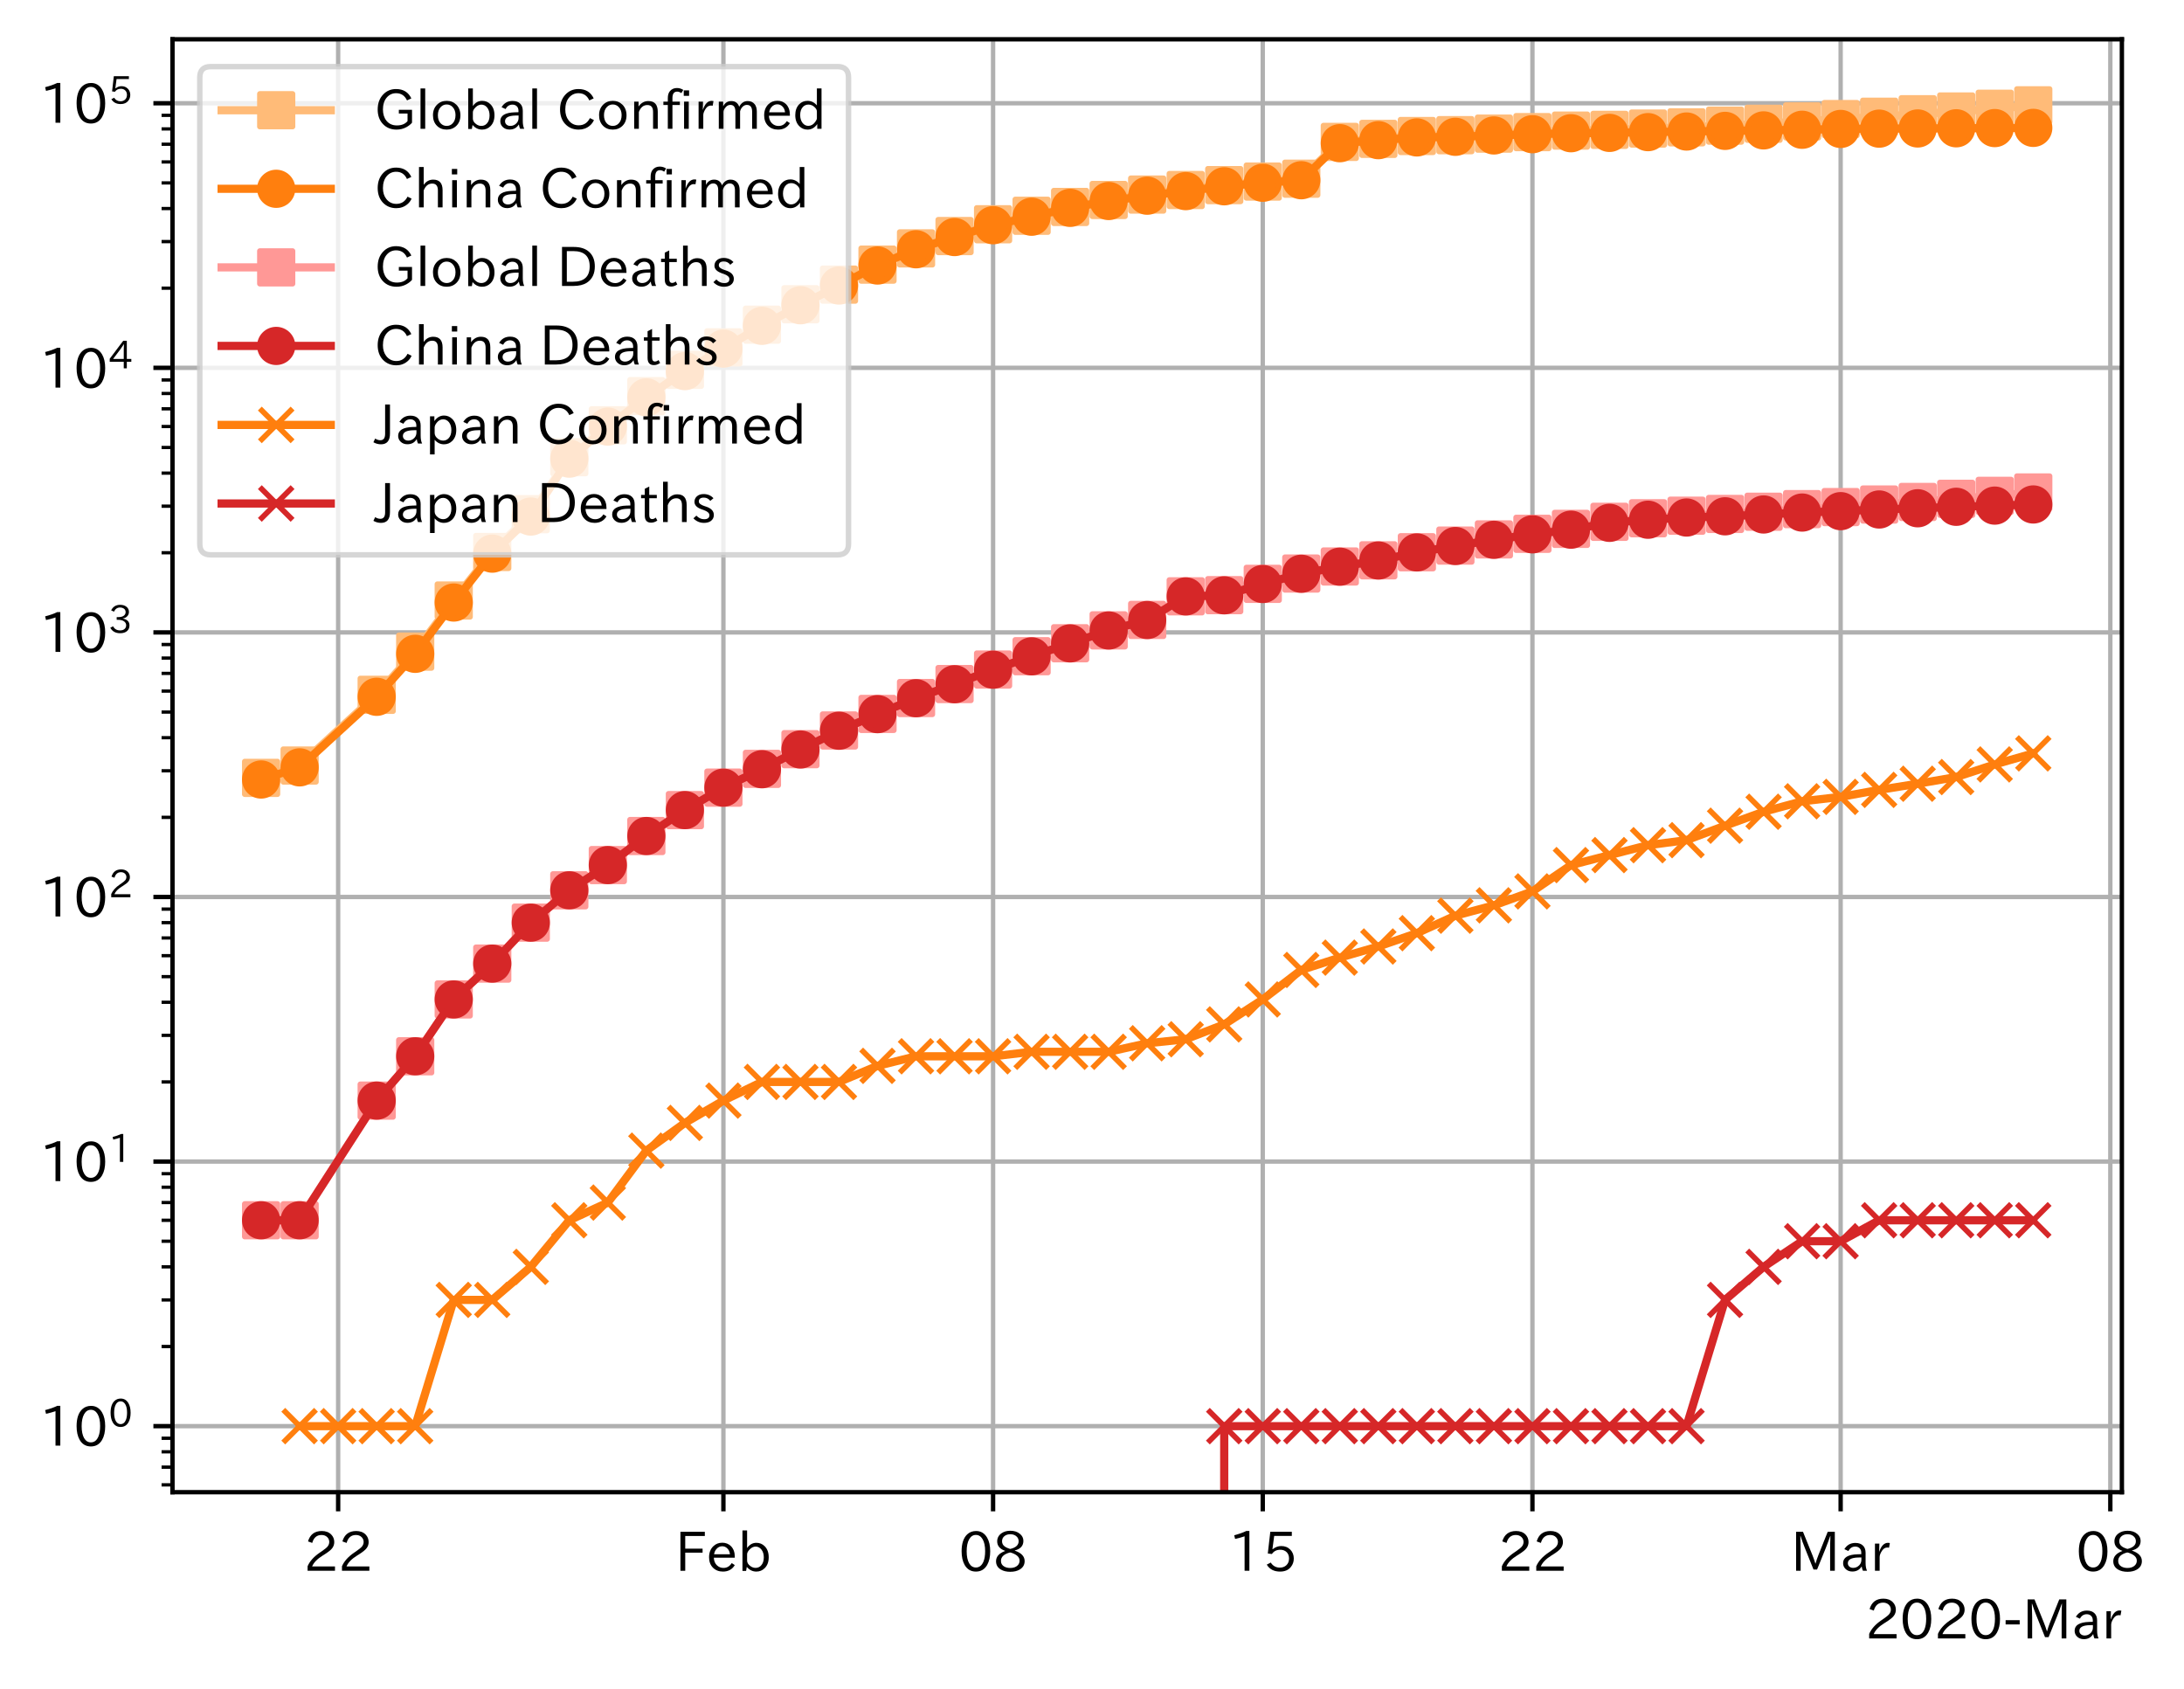 <?xml version="1.0" encoding="utf-8" standalone="no"?>
<!DOCTYPE svg PUBLIC "-//W3C//DTD SVG 1.1//EN"
  "http://www.w3.org/Graphics/SVG/1.1/DTD/svg11.dtd">
<!-- Created with matplotlib (https://matplotlib.org/) -->
<svg height="309.293pt" version="1.1" viewBox="0 0 400.101 309.293" width="400.101pt" xmlns="http://www.w3.org/2000/svg" xmlns:xlink="http://www.w3.org/1999/xlink">
 <defs>
  <style type="text/css">
*{stroke-linecap:butt;stroke-linejoin:round;}
  </style>
 </defs>
 <g id="figure_1">
  <g id="patch_1">
   <path d="M 0 309.293 
L 400.101 309.293 
L 400.101 0 
L 0 0 
z
" style="fill:#ffffff;"/>
  </g>
  <g id="axes_1">
   <g id="patch_2">
    <path d="M 31.6 273.312 
L 388.72 273.312 
L 388.72 7.2 
L 31.6 7.2 
z
" style="fill:#ffffff;"/>
   </g>
   <g id="matplotlib.axis_1">
    <g id="xtick_1">
     <g id="line2d_1">
      <path clip-path="url(#peae44cafc1)" d="M 61.948 273.312 
L 61.948 7.2 
" style="fill:none;stroke:#b0b0b0;stroke-linecap:square;stroke-width:0.8;"/>
     </g>
     <g id="line2d_2">
      <defs>
       <path d="M 0 0 
L 0 3.5 
" id="m4911f3531f" style="stroke:#000000;stroke-width:0.8;"/>
      </defs>
      <g>
       <use style="stroke:#000000;stroke-width:0.8;" x="61.948" xlink:href="#m4911f3531f" y="273.312"/>
      </g>
     </g>
     <g id="text_1">
      <!-- 22 -->
      <defs>
       <path d="M 57.172 0.984 
L 6.984 0.984 
L 6.984 9.281 
Q 12.891 23.047 29.594 34.422 
L 32.375 36.281 
Q 40.922 42.141 43.609 45.406 
Q 46.688 49.266 46.688 53.812 
Q 46.688 58.938 43.062 62.547 
Q 39.062 66.547 32.562 66.547 
Q 19.531 66.547 15.484 52 
L 7.766 54.781 
Q 13.328 73.828 33.062 73.828 
Q 43.844 73.828 50.25 67.438 
Q 55.859 61.672 55.859 53.516 
Q 55.859 47.469 52.25 42.531 
Q 48.922 37.75 36.969 30.281 
L 34.859 29 
Q 19.625 19.578 15.281 8.891 
L 57.172 8.891 
z
" id="IPAexGothic-50"/>
      </defs>
      <g transform="translate(55.65 287.803)scale(0.1 -0.1)">
       <use xlink:href="#IPAexGothic-50"/>
       <use x="62.988" xlink:href="#IPAexGothic-50"/>
      </g>
     </g>
    </g>
    <g id="xtick_2">
     <g id="line2d_3">
      <path clip-path="url(#peae44cafc1)" d="M 132.525 273.312 
L 132.525 7.2 
" style="fill:none;stroke:#b0b0b0;stroke-linecap:square;stroke-width:0.8;"/>
     </g>
     <g id="line2d_4">
      <g>
       <use style="stroke:#000000;stroke-width:0.8;" x="132.525" xlink:href="#m4911f3531f" y="273.312"/>
      </g>
     </g>
     <g id="text_2">
      <!-- Feb -->
      <defs>
       <path d="M 54.203 64.703 
L 18.312 64.703 
L 18.312 41.5 
L 50.094 41.5 
L 50.094 34.188 
L 18.312 34.188 
L 18.312 0.984 
L 9.516 0.984 
L 9.516 72.406 
L 54.203 72.406 
z
" id="IPAexGothic-70"/>
       <path d="M 13.484 24.906 
Q 13.922 16.266 18.891 11.281 
Q 23.969 6.203 31.203 6.203 
Q 40.719 6.203 46.297 15.094 
L 51.906 11.375 
Q 44.828 -0.484 30.172 -0.484 
Q 19.094 -0.484 11.969 6.594 
Q 4.781 13.812 4.781 25.641 
Q 4.781 38.188 12.312 45.703 
Q 19 52.391 29 52.391 
Q 38.422 52.391 44.781 46.188 
Q 51.906 38.969 51.906 26.906 
L 51.906 24.906 
z
M 43.062 31.203 
Q 42.328 37.984 38.281 41.891 
Q 34.281 45.906 28.812 45.906 
Q 22.469 45.906 17.969 40.484 
Q 14.891 36.812 13.969 31.203 
z
" id="IPAexGothic-101"/>
       <path d="M 17.578 42.672 
Q 24.219 52.203 34.672 52.203 
Q 43.562 52.203 49.859 45.906 
Q 57.172 38.578 57.172 25.688 
Q 57.172 13.094 49.859 5.812 
Q 43.562 -0.484 34.469 -0.484 
Q 24.359 -0.484 17 8.062 
L 15.766 0.688 
L 9.078 0.688 
L 9.078 74.906 
L 17.578 74.906 
z
M 17.578 31.203 
L 17.578 19.578 
Q 17.578 13.875 23.875 9.375 
Q 28.172 6.297 33.109 6.297 
Q 38.875 6.297 42.875 10.297 
Q 48.188 15.766 48.188 25.484 
Q 48.188 34.281 43.797 39.891 
Q 39.453 45.312 33.203 45.312 
Q 27.484 45.312 22.469 40.281 
Q 17.578 35.406 17.578 31.203 
z
" id="IPAexGothic-98"/>
      </defs>
      <g transform="translate(123.702 287.803)scale(0.1 -0.1)">
       <use xlink:href="#IPAexGothic-70"/>
       <use x="57.178" xlink:href="#IPAexGothic-101"/>
       <use x="114.062" xlink:href="#IPAexGothic-98"/>
      </g>
     </g>
    </g>
    <g id="xtick_3">
     <g id="line2d_5">
      <path clip-path="url(#peae44cafc1)" d="M 181.929 273.312 
L 181.929 7.2 
" style="fill:none;stroke:#b0b0b0;stroke-linecap:square;stroke-width:0.8;"/>
     </g>
     <g id="line2d_6">
      <g>
       <use style="stroke:#000000;stroke-width:0.8;" x="181.929" xlink:href="#m4911f3531f" y="273.312"/>
      </g>
     </g>
     <g id="text_3">
      <!-- 08 -->
      <defs>
       <path d="M 31.844 73.828 
Q 45.016 73.828 52.094 61.625 
Q 57.719 51.953 57.719 36.625 
Q 57.719 21.438 52.094 11.578 
Q 45.125 -0.484 31.5 -0.484 
Q 17.922 -0.484 10.938 11.578 
Q 5.328 21.438 5.328 36.719 
Q 5.328 58.016 15.625 67.719 
Q 22.172 73.828 31.844 73.828 
z
M 31.5 66.656 
Q 23.688 66.656 19.188 58.734 
Q 14.594 50.734 14.594 36.625 
Q 14.594 22.75 19.094 14.797 
Q 23.641 6.984 31.5 6.984 
Q 40.922 6.984 45.453 18.016 
Q 48.438 25.344 48.438 37.109 
Q 48.438 50.875 43.844 58.734 
Q 39.203 66.656 31.5 66.656 
z
" id="IPAexGothic-48"/>
       <path d="M 39.703 37.891 
Q 57.812 31.734 57.812 18.703 
Q 57.812 8.453 48.438 3.078 
Q 41.609 -0.875 31.5 -0.875 
Q 21.344 -0.875 14.5 3.078 
Q 5.422 8.297 5.422 18.406 
Q 5.422 31.062 22.016 37.203 
L 22.016 37.5 
Q 7.516 42.719 7.516 54.828 
Q 7.516 64.062 15.328 69.625 
Q 21.969 74.312 31.547 74.312 
Q 42.234 74.312 48.922 68.797 
Q 55.516 63.578 55.516 55.719 
Q 55.516 42.281 39.703 38.188 
z
M 31.594 41.016 
Q 46.828 44.625 46.828 55.125 
Q 46.828 61.188 41.797 64.844 
Q 37.703 67.922 31.5 67.922 
Q 25.094 67.922 20.797 64.5 
Q 16.406 60.891 16.406 55.031 
Q 16.406 49.219 21.094 45.703 
Q 23.344 43.891 26.906 42.531 
Q 31 40.875 31.594 41.016 
z
M 30.906 34.516 
Q 14.406 30.172 14.406 19 
Q 14.406 12.109 20.516 8.688 
Q 25.094 6.109 31.391 6.109 
Q 40.234 6.109 45.016 10.891 
Q 48.531 14.406 48.531 19.531 
Q 48.531 24.906 43.656 28.906 
Q 40.766 31.156 36.719 32.812 
Q 31.984 34.719 30.906 34.516 
z
" id="IPAexGothic-56"/>
      </defs>
      <g transform="translate(175.631 287.803)scale(0.1 -0.1)">
       <use xlink:href="#IPAexGothic-48"/>
       <use x="62.988" xlink:href="#IPAexGothic-56"/>
      </g>
     </g>
    </g>
    <g id="xtick_4">
     <g id="line2d_7">
      <path clip-path="url(#peae44cafc1)" d="M 231.333 273.312 
L 231.333 7.2 
" style="fill:none;stroke:#b0b0b0;stroke-linecap:square;stroke-width:0.8;"/>
     </g>
     <g id="line2d_8">
      <g>
       <use style="stroke:#000000;stroke-width:0.8;" x="231.333" xlink:href="#m4911f3531f" y="273.312"/>
      </g>
     </g>
     <g id="text_4">
      <!-- 15 -->
      <defs>
       <path d="M 38.484 0.984 
L 29.688 0.984 
L 29.688 64.109 
Q 21.438 61.281 12.312 59.328 
L 10.688 66.109 
Q 23.734 69.391 32.906 73.922 
L 38.484 73.922 
z
" id="IPAexGothic-49"/>
       <path d="M 18.406 40.672 
Q 25.531 46.297 33.938 46.297 
Q 44 46.297 50.641 39.5 
Q 56.844 33.016 56.844 23.391 
Q 56.844 14.656 51.516 8.016 
Q 44.828 -0.484 31.734 -0.484 
Q 14.984 -0.484 7.328 12.25 
L 14.656 16.062 
Q 20.453 6.781 31.453 6.781 
Q 38.531 6.781 43.266 11.188 
Q 48.141 15.828 48.141 23.484 
Q 48.141 30.719 43.844 35.016 
Q 39.359 39.5 32.125 39.5 
Q 21.969 39.5 16.75 31.688 
L 9.234 32.672 
L 13.812 72.406 
L 53.219 72.406 
L 53.219 64.891 
L 20.953 64.891 
L 17.719 40.672 
z
" id="IPAexGothic-53"/>
      </defs>
      <g transform="translate(225.035 287.803)scale(0.1 -0.1)">
       <use xlink:href="#IPAexGothic-49"/>
       <use x="62.988" xlink:href="#IPAexGothic-53"/>
      </g>
     </g>
    </g>
    <g id="xtick_5">
     <g id="line2d_9">
      <path clip-path="url(#peae44cafc1)" d="M 280.737 273.312 
L 280.737 7.2 
" style="fill:none;stroke:#b0b0b0;stroke-linecap:square;stroke-width:0.8;"/>
     </g>
     <g id="line2d_10">
      <g>
       <use style="stroke:#000000;stroke-width:0.8;" x="280.737" xlink:href="#m4911f3531f" y="273.312"/>
      </g>
     </g>
     <g id="text_5">
      <!-- 22 -->
      <g transform="translate(274.439 287.803)scale(0.1 -0.1)">
       <use xlink:href="#IPAexGothic-50"/>
       <use x="62.988" xlink:href="#IPAexGothic-50"/>
      </g>
     </g>
    </g>
    <g id="xtick_6">
     <g id="line2d_11">
      <path clip-path="url(#peae44cafc1)" d="M 337.199 273.312 
L 337.199 7.2 
" style="fill:none;stroke:#b0b0b0;stroke-linecap:square;stroke-width:0.8;"/>
     </g>
     <g id="line2d_12">
      <g>
       <use style="stroke:#000000;stroke-width:0.8;" x="337.199" xlink:href="#m4911f3531f" y="273.312"/>
      </g>
     </g>
     <g id="text_6">
      <!-- Mar -->
      <defs>
       <path d="M 80.422 0.984 
L 71.828 0.984 
L 71.828 39.594 
Q 71.828 51.266 72.406 64.594 
L 72.016 64.594 
Q 68.062 53.266 63.531 41.797 
L 47.906 3.266 
L 41.406 3.266 
L 25.641 42.578 
Q 20.75 54.781 17.625 64.703 
L 17.234 64.703 
Q 17.828 48.922 17.828 39.891 
L 17.828 0.984 
L 9.516 0.984 
L 9.516 72.406 
L 22.125 72.406 
L 39.109 30.375 
Q 42.141 23 44.828 14.156 
L 45.125 14.156 
Q 47.312 22.125 50.531 30.172 
L 67.438 72.406 
L 80.422 72.406 
z
" id="IPAexGothic-77"/>
       <path d="M 49.312 0.984 
L 41.75 0.984 
Q 39.984 4.734 39.547 8.688 
L 39.203 8.688 
Q 33.547 -0.391 22.312 -0.391 
Q 14.594 -0.391 9.719 4.5 
Q 5.422 8.797 5.422 14.984 
Q 5.422 30.422 32.031 31.203 
L 38.719 31.391 
L 38.719 33.984 
Q 38.719 39.203 35.75 42.188 
Q 32.625 45.312 27.734 45.312 
Q 19.344 45.312 15.141 37.156 
L 7.719 40.578 
Q 14.656 52 27.938 52 
Q 37.109 52 42.047 46.875 
Q 46.625 42.281 46.625 33.891 
L 46.625 15.578 
Q 46.625 6.25 49.312 0.984 
z
M 38.922 25.391 
L 33.453 25.297 
Q 14.109 24.859 14.109 14.891 
Q 14.109 11.375 16.406 9.078 
Q 19.234 6.297 23.828 6.297 
Q 30.219 6.297 34.906 10.984 
Q 38.922 15.141 38.922 21 
z
" id="IPAexGothic-97"/>
       <path d="M 36.078 51.812 
L 34.578 43.266 
Q 32.906 43.609 31.594 43.609 
Q 25.828 43.609 22.078 38.188 
Q 17.391 31.344 17.391 26.172 
L 17.391 0.984 
L 8.797 0.984 
L 8.797 50.781 
L 16.891 50.781 
L 16.5 35.984 
L 16.703 35.984 
Q 22.219 52.203 32.766 52.203 
Q 34.469 52.203 36.078 51.812 
z
" id="IPAexGothic-114"/>
      </defs>
      <g transform="translate(328.089 287.803)scale(0.1 -0.1)">
       <use xlink:href="#IPAexGothic-77"/>
       <use x="90.186" xlink:href="#IPAexGothic-97"/>
       <use x="145.166" xlink:href="#IPAexGothic-114"/>
      </g>
     </g>
    </g>
    <g id="xtick_7">
     <g id="line2d_13">
      <path clip-path="url(#peae44cafc1)" d="M 386.603 273.312 
L 386.603 7.2 
" style="fill:none;stroke:#b0b0b0;stroke-linecap:square;stroke-width:0.8;"/>
     </g>
     <g id="line2d_14">
      <g>
       <use style="stroke:#000000;stroke-width:0.8;" x="386.603" xlink:href="#m4911f3531f" y="273.312"/>
      </g>
     </g>
     <g id="text_7">
      <!-- 08 -->
      <g transform="translate(380.304 287.803)scale(0.1 -0.1)">
       <use xlink:href="#IPAexGothic-48"/>
       <use x="62.988" xlink:href="#IPAexGothic-56"/>
      </g>
     </g>
    </g>
    <g id="text_8">
     <!-- 2020-Mar -->
     <defs>
      <path d="M 30.766 26.609 
L 4.984 26.609 
L 4.984 34.422 
L 30.766 34.422 
z
" id="IPAexGothic-45"/>
     </defs>
     <g transform="translate(341.728 300.193)scale(0.1 -0.1)">
      <use xlink:href="#IPAexGothic-50"/>
      <use x="62.988" xlink:href="#IPAexGothic-48"/>
      <use x="125.977" xlink:href="#IPAexGothic-50"/>
      <use x="188.965" xlink:href="#IPAexGothic-48"/>
      <use x="251.953" xlink:href="#IPAexGothic-45"/>
      <use x="287.744" xlink:href="#IPAexGothic-77"/>
      <use x="377.93" xlink:href="#IPAexGothic-97"/>
      <use x="432.91" xlink:href="#IPAexGothic-114"/>
     </g>
    </g>
   </g>
   <g id="matplotlib.axis_2">
    <g id="ytick_1">
     <g id="line2d_15">
      <path clip-path="url(#peae44cafc1)" d="M 31.6 261.216 
L 388.72 261.216 
" style="fill:none;stroke:#b0b0b0;stroke-linecap:square;stroke-width:0.8;"/>
     </g>
     <g id="line2d_16">
      <defs>
       <path d="M 0 0 
L -3.5 0 
" id="mc34b442899" style="stroke:#000000;stroke-width:0.8;"/>
      </defs>
      <g>
       <use style="stroke:#000000;stroke-width:0.8;" x="31.6" xlink:href="#mc34b442899" y="261.216"/>
      </g>
     </g>
     <g id="text_9">
      <!-- $\mathdefault{10^{0}}$ -->
      <g transform="translate(7.2 264.961)scale(0.1 -0.1)">
       <use transform="translate(0 0.773)" xlink:href="#IPAexGothic-49"/>
       <use transform="translate(62.988 0.773)" xlink:href="#IPAexGothic-48"/>
       <use transform="translate(126.865 36.32)scale(0.7)" xlink:href="#IPAexGothic-48"/>
      </g>
     </g>
    </g>
    <g id="ytick_2">
     <g id="line2d_17">
      <path clip-path="url(#peae44cafc1)" d="M 31.6 212.755 
L 388.72 212.755 
" style="fill:none;stroke:#b0b0b0;stroke-linecap:square;stroke-width:0.8;"/>
     </g>
     <g id="line2d_18">
      <g>
       <use style="stroke:#000000;stroke-width:0.8;" x="31.6" xlink:href="#mc34b442899" y="212.755"/>
      </g>
     </g>
     <g id="text_10">
      <!-- $\mathdefault{10^{1}}$ -->
      <g transform="translate(7.2 216.501)scale(0.1 -0.1)">
       <use transform="translate(0 0.708)" xlink:href="#IPAexGothic-49"/>
       <use transform="translate(62.988 0.708)" xlink:href="#IPAexGothic-48"/>
       <use transform="translate(126.865 36.255)scale(0.7)" xlink:href="#IPAexGothic-49"/>
      </g>
     </g>
    </g>
    <g id="ytick_3">
     <g id="line2d_19">
      <path clip-path="url(#peae44cafc1)" d="M 31.6 164.294 
L 388.72 164.294 
" style="fill:none;stroke:#b0b0b0;stroke-linecap:square;stroke-width:0.8;"/>
     </g>
     <g id="line2d_20">
      <g>
       <use style="stroke:#000000;stroke-width:0.8;" x="31.6" xlink:href="#mc34b442899" y="164.294"/>
      </g>
     </g>
     <g id="text_11">
      <!-- $\mathdefault{10^{2}}$ -->
      <g transform="translate(7.2 168.04)scale(0.1 -0.1)">
       <use transform="translate(0 0.773)" xlink:href="#IPAexGothic-49"/>
       <use transform="translate(62.988 0.773)" xlink:href="#IPAexGothic-48"/>
       <use transform="translate(126.865 36.32)scale(0.7)" xlink:href="#IPAexGothic-50"/>
      </g>
     </g>
    </g>
    <g id="ytick_4">
     <g id="line2d_21">
      <path clip-path="url(#peae44cafc1)" d="M 31.6 115.834 
L 388.72 115.834 
" style="fill:none;stroke:#b0b0b0;stroke-linecap:square;stroke-width:0.8;"/>
     </g>
     <g id="line2d_22">
      <g>
       <use style="stroke:#000000;stroke-width:0.8;" x="31.6" xlink:href="#mc34b442899" y="115.834"/>
      </g>
     </g>
     <g id="text_12">
      <!-- $\mathdefault{10^{3}}$ -->
      <defs>
       <path d="M 37.203 37.797 
Q 54.781 34.625 54.781 19.969 
Q 54.781 11.188 48.875 5.562 
Q 42.328 -0.484 30.375 -0.484 
Q 12.453 -0.484 4.5 13.766 
L 11.812 17.672 
Q 17.328 6.891 30.281 6.891 
Q 37.891 6.891 42.094 10.797 
Q 46.094 14.5 46.094 20.172 
Q 46.094 26.859 40.094 30.906 
Q 34.625 34.578 25.688 34.578 
L 21.297 34.578 
L 21.297 41.703 
L 25.875 41.703 
Q 34.859 41.703 39.594 45.125 
Q 44.672 48.734 44.672 54.828 
Q 44.672 61.469 38.969 64.656 
Q 35.297 66.844 30.172 66.844 
Q 19.344 66.844 14.109 55.906 
L 6.781 59.422 
Q 14.016 73.828 30.281 73.828 
Q 40.578 73.828 46.969 68.656 
Q 53.375 63.578 53.375 55.219 
Q 53.375 47.312 47.172 42.281 
Q 43.172 39.062 37.203 38.188 
z
" id="IPAexGothic-51"/>
      </defs>
      <g transform="translate(7.2 119.579)scale(0.1 -0.1)">
       <use transform="translate(0 0.773)" xlink:href="#IPAexGothic-49"/>
       <use transform="translate(62.988 0.773)" xlink:href="#IPAexGothic-48"/>
       <use transform="translate(126.865 36.32)scale(0.7)" xlink:href="#IPAexGothic-51"/>
      </g>
     </g>
    </g>
    <g id="ytick_5">
     <g id="line2d_23">
      <path clip-path="url(#peae44cafc1)" d="M 31.6 67.373 
L 388.72 67.373 
" style="fill:none;stroke:#b0b0b0;stroke-linecap:square;stroke-width:0.8;"/>
     </g>
     <g id="line2d_24">
      <g>
       <use style="stroke:#000000;stroke-width:0.8;" x="31.6" xlink:href="#mc34b442899" y="67.373"/>
      </g>
     </g>
     <g id="text_13">
      <!-- $\mathdefault{10^{4}}$ -->
      <defs>
       <path d="M 59.578 18.109 
L 47.797 18.109 
L 47.797 0.984 
L 39.797 0.984 
L 39.797 18.109 
L 3.078 18.109 
L 3.078 26.125 
L 38.375 73.094 
L 47.797 73.094 
L 47.797 25.531 
L 59.578 25.531 
z
M 40.281 64.203 
L 39.984 64.203 
Q 35.594 57.125 31.297 51.312 
L 11.859 25.531 
L 39.797 25.531 
L 39.797 49.125 
Q 39.797 54.391 40.281 64.203 
z
" id="IPAexGothic-52"/>
      </defs>
      <g transform="translate(7.2 71.118)scale(0.1 -0.1)">
       <use transform="translate(0 0.287)" xlink:href="#IPAexGothic-49"/>
       <use transform="translate(62.988 0.287)" xlink:href="#IPAexGothic-48"/>
       <use transform="translate(126.865 35.834)scale(0.7)" xlink:href="#IPAexGothic-52"/>
      </g>
     </g>
    </g>
    <g id="ytick_6">
     <g id="line2d_25">
      <path clip-path="url(#peae44cafc1)" d="M 31.6 18.912 
L 388.72 18.912 
" style="fill:none;stroke:#b0b0b0;stroke-linecap:square;stroke-width:0.8;"/>
     </g>
     <g id="line2d_26">
      <g>
       <use style="stroke:#000000;stroke-width:0.8;" x="31.6" xlink:href="#mc34b442899" y="18.912"/>
      </g>
     </g>
     <g id="text_14">
      <!-- $\mathdefault{10^{5}}$ -->
      <g transform="translate(7.2 22.657)scale(0.1 -0.1)">
       <use transform="translate(0 0.769)" xlink:href="#IPAexGothic-49"/>
       <use transform="translate(62.988 0.769)" xlink:href="#IPAexGothic-48"/>
       <use transform="translate(126.865 36.316)scale(0.7)" xlink:href="#IPAexGothic-53"/>
      </g>
     </g>
    </g>
    <g id="ytick_7">
     <g id="line2d_27">
      <defs>
       <path d="M 0 0 
L -2 0 
" id="mb76ff62f60" style="stroke:#000000;stroke-width:0.6;"/>
      </defs>
      <g>
       <use style="stroke:#000000;stroke-width:0.6;" x="31.6" xlink:href="#mb76ff62f60" y="271.967"/>
      </g>
     </g>
    </g>
    <g id="ytick_8">
     <g id="line2d_28">
      <g>
       <use style="stroke:#000000;stroke-width:0.6;" x="31.6" xlink:href="#mb76ff62f60" y="268.723"/>
      </g>
     </g>
    </g>
    <g id="ytick_9">
     <g id="line2d_29">
      <g>
       <use style="stroke:#000000;stroke-width:0.6;" x="31.6" xlink:href="#mb76ff62f60" y="265.912"/>
      </g>
     </g>
    </g>
    <g id="ytick_10">
     <g id="line2d_30">
      <g>
       <use style="stroke:#000000;stroke-width:0.6;" x="31.6" xlink:href="#mb76ff62f60" y="263.433"/>
      </g>
     </g>
    </g>
    <g id="ytick_11">
     <g id="line2d_31">
      <g>
       <use style="stroke:#000000;stroke-width:0.6;" x="31.6" xlink:href="#mb76ff62f60" y="246.628"/>
      </g>
     </g>
    </g>
    <g id="ytick_12">
     <g id="line2d_32">
      <g>
       <use style="stroke:#000000;stroke-width:0.6;" x="31.6" xlink:href="#mb76ff62f60" y="238.094"/>
      </g>
     </g>
    </g>
    <g id="ytick_13">
     <g id="line2d_33">
      <g>
       <use style="stroke:#000000;stroke-width:0.6;" x="31.6" xlink:href="#mb76ff62f60" y="232.04"/>
      </g>
     </g>
    </g>
    <g id="ytick_14">
     <g id="line2d_34">
      <g>
       <use style="stroke:#000000;stroke-width:0.6;" x="31.6" xlink:href="#mb76ff62f60" y="227.343"/>
      </g>
     </g>
    </g>
    <g id="ytick_15">
     <g id="line2d_35">
      <g>
       <use style="stroke:#000000;stroke-width:0.6;" x="31.6" xlink:href="#mb76ff62f60" y="223.506"/>
      </g>
     </g>
    </g>
    <g id="ytick_16">
     <g id="line2d_36">
      <g>
       <use style="stroke:#000000;stroke-width:0.6;" x="31.6" xlink:href="#mb76ff62f60" y="220.262"/>
      </g>
     </g>
    </g>
    <g id="ytick_17">
     <g id="line2d_37">
      <g>
       <use style="stroke:#000000;stroke-width:0.6;" x="31.6" xlink:href="#mb76ff62f60" y="217.452"/>
      </g>
     </g>
    </g>
    <g id="ytick_18">
     <g id="line2d_38">
      <g>
       <use style="stroke:#000000;stroke-width:0.6;" x="31.6" xlink:href="#mb76ff62f60" y="214.973"/>
      </g>
     </g>
    </g>
    <g id="ytick_19">
     <g id="line2d_39">
      <g>
       <use style="stroke:#000000;stroke-width:0.6;" x="31.6" xlink:href="#mb76ff62f60" y="198.167"/>
      </g>
     </g>
    </g>
    <g id="ytick_20">
     <g id="line2d_40">
      <g>
       <use style="stroke:#000000;stroke-width:0.6;" x="31.6" xlink:href="#mb76ff62f60" y="189.634"/>
      </g>
     </g>
    </g>
    <g id="ytick_21">
     <g id="line2d_41">
      <g>
       <use style="stroke:#000000;stroke-width:0.6;" x="31.6" xlink:href="#mb76ff62f60" y="183.579"/>
      </g>
     </g>
    </g>
    <g id="ytick_22">
     <g id="line2d_42">
      <g>
       <use style="stroke:#000000;stroke-width:0.6;" x="31.6" xlink:href="#mb76ff62f60" y="178.883"/>
      </g>
     </g>
    </g>
    <g id="ytick_23">
     <g id="line2d_43">
      <g>
       <use style="stroke:#000000;stroke-width:0.6;" x="31.6" xlink:href="#mb76ff62f60" y="175.045"/>
      </g>
     </g>
    </g>
    <g id="ytick_24">
     <g id="line2d_44">
      <g>
       <use style="stroke:#000000;stroke-width:0.6;" x="31.6" xlink:href="#mb76ff62f60" y="171.801"/>
      </g>
     </g>
    </g>
    <g id="ytick_25">
     <g id="line2d_45">
      <g>
       <use style="stroke:#000000;stroke-width:0.6;" x="31.6" xlink:href="#mb76ff62f60" y="168.991"/>
      </g>
     </g>
    </g>
    <g id="ytick_26">
     <g id="line2d_46">
      <g>
       <use style="stroke:#000000;stroke-width:0.6;" x="31.6" xlink:href="#mb76ff62f60" y="166.512"/>
      </g>
     </g>
    </g>
    <g id="ytick_27">
     <g id="line2d_47">
      <g>
       <use style="stroke:#000000;stroke-width:0.6;" x="31.6" xlink:href="#mb76ff62f60" y="149.706"/>
      </g>
     </g>
    </g>
    <g id="ytick_28">
     <g id="line2d_48">
      <g>
       <use style="stroke:#000000;stroke-width:0.6;" x="31.6" xlink:href="#mb76ff62f60" y="141.173"/>
      </g>
     </g>
    </g>
    <g id="ytick_29">
     <g id="line2d_49">
      <g>
       <use style="stroke:#000000;stroke-width:0.6;" x="31.6" xlink:href="#mb76ff62f60" y="135.118"/>
      </g>
     </g>
    </g>
    <g id="ytick_30">
     <g id="line2d_50">
      <g>
       <use style="stroke:#000000;stroke-width:0.6;" x="31.6" xlink:href="#mb76ff62f60" y="130.422"/>
      </g>
     </g>
    </g>
    <g id="ytick_31">
     <g id="line2d_51">
      <g>
       <use style="stroke:#000000;stroke-width:0.6;" x="31.6" xlink:href="#mb76ff62f60" y="126.585"/>
      </g>
     </g>
    </g>
    <g id="ytick_32">
     <g id="line2d_52">
      <g>
       <use style="stroke:#000000;stroke-width:0.6;" x="31.6" xlink:href="#mb76ff62f60" y="123.34"/>
      </g>
     </g>
    </g>
    <g id="ytick_33">
     <g id="line2d_53">
      <g>
       <use style="stroke:#000000;stroke-width:0.6;" x="31.6" xlink:href="#mb76ff62f60" y="120.53"/>
      </g>
     </g>
    </g>
    <g id="ytick_34">
     <g id="line2d_54">
      <g>
       <use style="stroke:#000000;stroke-width:0.6;" x="31.6" xlink:href="#mb76ff62f60" y="118.051"/>
      </g>
     </g>
    </g>
    <g id="ytick_35">
     <g id="line2d_55">
      <g>
       <use style="stroke:#000000;stroke-width:0.6;" x="31.6" xlink:href="#mb76ff62f60" y="101.245"/>
      </g>
     </g>
    </g>
    <g id="ytick_36">
     <g id="line2d_56">
      <g>
       <use style="stroke:#000000;stroke-width:0.6;" x="31.6" xlink:href="#mb76ff62f60" y="92.712"/>
      </g>
     </g>
    </g>
    <g id="ytick_37">
     <g id="line2d_57">
      <g>
       <use style="stroke:#000000;stroke-width:0.6;" x="31.6" xlink:href="#mb76ff62f60" y="86.657"/>
      </g>
     </g>
    </g>
    <g id="ytick_38">
     <g id="line2d_58">
      <g>
       <use style="stroke:#000000;stroke-width:0.6;" x="31.6" xlink:href="#mb76ff62f60" y="81.961"/>
      </g>
     </g>
    </g>
    <g id="ytick_39">
     <g id="line2d_59">
      <g>
       <use style="stroke:#000000;stroke-width:0.6;" x="31.6" xlink:href="#mb76ff62f60" y="78.124"/>
      </g>
     </g>
    </g>
    <g id="ytick_40">
     <g id="line2d_60">
      <g>
       <use style="stroke:#000000;stroke-width:0.6;" x="31.6" xlink:href="#mb76ff62f60" y="74.879"/>
      </g>
     </g>
    </g>
    <g id="ytick_41">
     <g id="line2d_61">
      <g>
       <use style="stroke:#000000;stroke-width:0.6;" x="31.6" xlink:href="#mb76ff62f60" y="72.069"/>
      </g>
     </g>
    </g>
    <g id="ytick_42">
     <g id="line2d_62">
      <g>
       <use style="stroke:#000000;stroke-width:0.6;" x="31.6" xlink:href="#mb76ff62f60" y="69.59"/>
      </g>
     </g>
    </g>
    <g id="ytick_43">
     <g id="line2d_63">
      <g>
       <use style="stroke:#000000;stroke-width:0.6;" x="31.6" xlink:href="#mb76ff62f60" y="52.785"/>
      </g>
     </g>
    </g>
    <g id="ytick_44">
     <g id="line2d_64">
      <g>
       <use style="stroke:#000000;stroke-width:0.6;" x="31.6" xlink:href="#mb76ff62f60" y="44.251"/>
      </g>
     </g>
    </g>
    <g id="ytick_45">
     <g id="line2d_65">
      <g>
       <use style="stroke:#000000;stroke-width:0.6;" x="31.6" xlink:href="#mb76ff62f60" y="38.196"/>
      </g>
     </g>
    </g>
    <g id="ytick_46">
     <g id="line2d_66">
      <g>
       <use style="stroke:#000000;stroke-width:0.6;" x="31.6" xlink:href="#mb76ff62f60" y="33.5"/>
      </g>
     </g>
    </g>
    <g id="ytick_47">
     <g id="line2d_67">
      <g>
       <use style="stroke:#000000;stroke-width:0.6;" x="31.6" xlink:href="#mb76ff62f60" y="29.663"/>
      </g>
     </g>
    </g>
    <g id="ytick_48">
     <g id="line2d_68">
      <g>
       <use style="stroke:#000000;stroke-width:0.6;" x="31.6" xlink:href="#mb76ff62f60" y="26.419"/>
      </g>
     </g>
    </g>
    <g id="ytick_49">
     <g id="line2d_69">
      <g>
       <use style="stroke:#000000;stroke-width:0.6;" x="31.6" xlink:href="#mb76ff62f60" y="23.608"/>
      </g>
     </g>
    </g>
    <g id="ytick_50">
     <g id="line2d_70">
      <g>
       <use style="stroke:#000000;stroke-width:0.6;" x="31.6" xlink:href="#mb76ff62f60" y="21.129"/>
      </g>
     </g>
    </g>
   </g>
   <g id="line2d_71">
    <path clip-path="url(#peae44cafc1)" d="M 47.833 142.475 
L 54.89 140.213 
L 69.006 127.262 
L 76.064 119.353 
L 83.121 109.99 
L 90.179 101.099 
L 97.237 94.179 
L 104.294 83.748 
L 111.352 77.897 
L 118.41 72.553 
L 125.468 67.742 
L 132.525 63.618 
L 139.583 59.47 
L 146.641 55.726 
L 153.698 52.132 
L 160.756 48.467 
L 167.814 45.497 
L 174.871 43.237 
L 181.929 41.075 
L 188.987 39.522 
L 196.045 37.907 
L 203.102 36.624 
L 210.16 35.638 
L 217.218 34.804 
L 224.275 33.903 
L 231.333 33.257 
L 238.391 32.733 
L 245.449 25.993 
L 252.506 25.44 
L 259.564 24.909 
L 266.622 24.758 
L 273.679 24.476 
L 280.737 24.197 
L 287.795 23.923 
L 294.852 23.785 
L 301.91 23.546 
L 308.968 23.319 
L 316.026 23.013 
L 323.083 22.669 
L 330.141 22.233 
L 337.199 21.81 
L 344.256 21.377 
L 351.314 20.927 
L 358.372 20.419 
L 365.43 19.918 
L 372.487 19.296 
" style="fill:none;stroke:#ffbb78;stroke-linecap:square;stroke-width:1.5;"/>
    <defs>
     <path d="M -3 3 
L 3 3 
L 3 -3 
L -3 -3 
z
" id="mb4b007ba1b" style="stroke:#ffbb78;stroke-linejoin:miter;"/>
    </defs>
    <g clip-path="url(#peae44cafc1)">
     <use style="fill:#ffbb78;stroke:#ffbb78;stroke-linejoin:miter;" x="47.833" xlink:href="#mb4b007ba1b" y="142.475"/>
     <use style="fill:#ffbb78;stroke:#ffbb78;stroke-linejoin:miter;" x="54.89" xlink:href="#mb4b007ba1b" y="140.213"/>
     <use style="fill:#ffbb78;stroke:#ffbb78;stroke-linejoin:miter;" x="69.006" xlink:href="#mb4b007ba1b" y="127.262"/>
     <use style="fill:#ffbb78;stroke:#ffbb78;stroke-linejoin:miter;" x="76.064" xlink:href="#mb4b007ba1b" y="119.353"/>
     <use style="fill:#ffbb78;stroke:#ffbb78;stroke-linejoin:miter;" x="83.121" xlink:href="#mb4b007ba1b" y="109.99"/>
     <use style="fill:#ffbb78;stroke:#ffbb78;stroke-linejoin:miter;" x="90.179" xlink:href="#mb4b007ba1b" y="101.099"/>
     <use style="fill:#ffbb78;stroke:#ffbb78;stroke-linejoin:miter;" x="97.237" xlink:href="#mb4b007ba1b" y="94.179"/>
     <use style="fill:#ffbb78;stroke:#ffbb78;stroke-linejoin:miter;" x="104.294" xlink:href="#mb4b007ba1b" y="83.748"/>
     <use style="fill:#ffbb78;stroke:#ffbb78;stroke-linejoin:miter;" x="111.352" xlink:href="#mb4b007ba1b" y="77.897"/>
     <use style="fill:#ffbb78;stroke:#ffbb78;stroke-linejoin:miter;" x="118.41" xlink:href="#mb4b007ba1b" y="72.553"/>
     <use style="fill:#ffbb78;stroke:#ffbb78;stroke-linejoin:miter;" x="125.468" xlink:href="#mb4b007ba1b" y="67.742"/>
     <use style="fill:#ffbb78;stroke:#ffbb78;stroke-linejoin:miter;" x="132.525" xlink:href="#mb4b007ba1b" y="63.618"/>
     <use style="fill:#ffbb78;stroke:#ffbb78;stroke-linejoin:miter;" x="139.583" xlink:href="#mb4b007ba1b" y="59.47"/>
     <use style="fill:#ffbb78;stroke:#ffbb78;stroke-linejoin:miter;" x="146.641" xlink:href="#mb4b007ba1b" y="55.726"/>
     <use style="fill:#ffbb78;stroke:#ffbb78;stroke-linejoin:miter;" x="153.698" xlink:href="#mb4b007ba1b" y="52.132"/>
     <use style="fill:#ffbb78;stroke:#ffbb78;stroke-linejoin:miter;" x="160.756" xlink:href="#mb4b007ba1b" y="48.467"/>
     <use style="fill:#ffbb78;stroke:#ffbb78;stroke-linejoin:miter;" x="167.814" xlink:href="#mb4b007ba1b" y="45.497"/>
     <use style="fill:#ffbb78;stroke:#ffbb78;stroke-linejoin:miter;" x="174.871" xlink:href="#mb4b007ba1b" y="43.237"/>
     <use style="fill:#ffbb78;stroke:#ffbb78;stroke-linejoin:miter;" x="181.929" xlink:href="#mb4b007ba1b" y="41.075"/>
     <use style="fill:#ffbb78;stroke:#ffbb78;stroke-linejoin:miter;" x="188.987" xlink:href="#mb4b007ba1b" y="39.522"/>
     <use style="fill:#ffbb78;stroke:#ffbb78;stroke-linejoin:miter;" x="196.045" xlink:href="#mb4b007ba1b" y="37.907"/>
     <use style="fill:#ffbb78;stroke:#ffbb78;stroke-linejoin:miter;" x="203.102" xlink:href="#mb4b007ba1b" y="36.624"/>
     <use style="fill:#ffbb78;stroke:#ffbb78;stroke-linejoin:miter;" x="210.16" xlink:href="#mb4b007ba1b" y="35.638"/>
     <use style="fill:#ffbb78;stroke:#ffbb78;stroke-linejoin:miter;" x="217.218" xlink:href="#mb4b007ba1b" y="34.804"/>
     <use style="fill:#ffbb78;stroke:#ffbb78;stroke-linejoin:miter;" x="224.275" xlink:href="#mb4b007ba1b" y="33.903"/>
     <use style="fill:#ffbb78;stroke:#ffbb78;stroke-linejoin:miter;" x="231.333" xlink:href="#mb4b007ba1b" y="33.257"/>
     <use style="fill:#ffbb78;stroke:#ffbb78;stroke-linejoin:miter;" x="238.391" xlink:href="#mb4b007ba1b" y="32.733"/>
     <use style="fill:#ffbb78;stroke:#ffbb78;stroke-linejoin:miter;" x="245.449" xlink:href="#mb4b007ba1b" y="25.993"/>
     <use style="fill:#ffbb78;stroke:#ffbb78;stroke-linejoin:miter;" x="252.506" xlink:href="#mb4b007ba1b" y="25.44"/>
     <use style="fill:#ffbb78;stroke:#ffbb78;stroke-linejoin:miter;" x="259.564" xlink:href="#mb4b007ba1b" y="24.909"/>
     <use style="fill:#ffbb78;stroke:#ffbb78;stroke-linejoin:miter;" x="266.622" xlink:href="#mb4b007ba1b" y="24.758"/>
     <use style="fill:#ffbb78;stroke:#ffbb78;stroke-linejoin:miter;" x="273.679" xlink:href="#mb4b007ba1b" y="24.476"/>
     <use style="fill:#ffbb78;stroke:#ffbb78;stroke-linejoin:miter;" x="280.737" xlink:href="#mb4b007ba1b" y="24.197"/>
     <use style="fill:#ffbb78;stroke:#ffbb78;stroke-linejoin:miter;" x="287.795" xlink:href="#mb4b007ba1b" y="23.923"/>
     <use style="fill:#ffbb78;stroke:#ffbb78;stroke-linejoin:miter;" x="294.852" xlink:href="#mb4b007ba1b" y="23.785"/>
     <use style="fill:#ffbb78;stroke:#ffbb78;stroke-linejoin:miter;" x="301.91" xlink:href="#mb4b007ba1b" y="23.546"/>
     <use style="fill:#ffbb78;stroke:#ffbb78;stroke-linejoin:miter;" x="308.968" xlink:href="#mb4b007ba1b" y="23.319"/>
     <use style="fill:#ffbb78;stroke:#ffbb78;stroke-linejoin:miter;" x="316.026" xlink:href="#mb4b007ba1b" y="23.013"/>
     <use style="fill:#ffbb78;stroke:#ffbb78;stroke-linejoin:miter;" x="323.083" xlink:href="#mb4b007ba1b" y="22.669"/>
     <use style="fill:#ffbb78;stroke:#ffbb78;stroke-linejoin:miter;" x="330.141" xlink:href="#mb4b007ba1b" y="22.233"/>
     <use style="fill:#ffbb78;stroke:#ffbb78;stroke-linejoin:miter;" x="337.199" xlink:href="#mb4b007ba1b" y="21.81"/>
     <use style="fill:#ffbb78;stroke:#ffbb78;stroke-linejoin:miter;" x="344.256" xlink:href="#mb4b007ba1b" y="21.377"/>
     <use style="fill:#ffbb78;stroke:#ffbb78;stroke-linejoin:miter;" x="351.314" xlink:href="#mb4b007ba1b" y="20.927"/>
     <use style="fill:#ffbb78;stroke:#ffbb78;stroke-linejoin:miter;" x="358.372" xlink:href="#mb4b007ba1b" y="20.419"/>
     <use style="fill:#ffbb78;stroke:#ffbb78;stroke-linejoin:miter;" x="365.43" xlink:href="#mb4b007ba1b" y="19.918"/>
     <use style="fill:#ffbb78;stroke:#ffbb78;stroke-linejoin:miter;" x="372.487" xlink:href="#mb4b007ba1b" y="19.296"/>
    </g>
   </g>
   <g id="line2d_72">
    <path clip-path="url(#peae44cafc1)" d="M 47.833 142.776 
L 54.89 140.551 
L 69.006 127.627 
L 76.064 119.755 
L 83.121 110.36 
L 90.179 101.404 
L 97.237 94.612 
L 104.294 84.006 
L 111.352 78.134 
L 118.41 72.775 
L 125.468 67.971 
L 132.525 63.852 
L 139.583 59.682 
L 146.641 55.912 
L 153.698 52.295 
L 160.756 48.632 
L 167.814 45.658 
L 174.871 43.418 
L 181.929 41.25 
L 188.987 39.695 
L 196.045 38.073 
L 203.102 36.818 
L 210.16 35.844 
L 217.218 35.005 
L 224.275 34.12 
L 231.333 33.477 
L 238.391 33.012 
L 245.449 26.229 
L 252.506 25.672 
L 259.564 25.17 
L 266.622 25.058 
L 273.679 24.808 
L 280.737 24.58 
L 287.795 24.401 
L 294.852 24.341 
L 301.91 24.201 
L 308.968 24.09 
L 316.026 23.972 
L 323.083 23.883 
L 330.141 23.768 
L 337.199 23.617 
L 344.256 23.563 
L 351.314 23.529 
L 358.372 23.498 
L 365.43 23.46 
L 372.487 23.422 
" style="fill:none;stroke:#ff7f0e;stroke-linecap:square;stroke-width:1.5;"/>
    <defs>
     <path d="M 0 3 
C 0.796 3 1.559 2.684 2.121 2.121 
C 2.684 1.559 3 0.796 3 0 
C 3 -0.796 2.684 -1.559 2.121 -2.121 
C 1.559 -2.684 0.796 -3 0 -3 
C -0.796 -3 -1.559 -2.684 -2.121 -2.121 
C -2.684 -1.559 -3 -0.796 -3 0 
C -3 0.796 -2.684 1.559 -2.121 2.121 
C -1.559 2.684 -0.796 3 0 3 
z
" id="m6633128017" style="stroke:#ff7f0e;"/>
    </defs>
    <g clip-path="url(#peae44cafc1)">
     <use style="fill:#ff7f0e;stroke:#ff7f0e;" x="47.833" xlink:href="#m6633128017" y="142.776"/>
     <use style="fill:#ff7f0e;stroke:#ff7f0e;" x="54.89" xlink:href="#m6633128017" y="140.551"/>
     <use style="fill:#ff7f0e;stroke:#ff7f0e;" x="69.006" xlink:href="#m6633128017" y="127.627"/>
     <use style="fill:#ff7f0e;stroke:#ff7f0e;" x="76.064" xlink:href="#m6633128017" y="119.755"/>
     <use style="fill:#ff7f0e;stroke:#ff7f0e;" x="83.121" xlink:href="#m6633128017" y="110.36"/>
     <use style="fill:#ff7f0e;stroke:#ff7f0e;" x="90.179" xlink:href="#m6633128017" y="101.404"/>
     <use style="fill:#ff7f0e;stroke:#ff7f0e;" x="97.237" xlink:href="#m6633128017" y="94.612"/>
     <use style="fill:#ff7f0e;stroke:#ff7f0e;" x="104.294" xlink:href="#m6633128017" y="84.006"/>
     <use style="fill:#ff7f0e;stroke:#ff7f0e;" x="111.352" xlink:href="#m6633128017" y="78.134"/>
     <use style="fill:#ff7f0e;stroke:#ff7f0e;" x="118.41" xlink:href="#m6633128017" y="72.775"/>
     <use style="fill:#ff7f0e;stroke:#ff7f0e;" x="125.468" xlink:href="#m6633128017" y="67.971"/>
     <use style="fill:#ff7f0e;stroke:#ff7f0e;" x="132.525" xlink:href="#m6633128017" y="63.852"/>
     <use style="fill:#ff7f0e;stroke:#ff7f0e;" x="139.583" xlink:href="#m6633128017" y="59.682"/>
     <use style="fill:#ff7f0e;stroke:#ff7f0e;" x="146.641" xlink:href="#m6633128017" y="55.912"/>
     <use style="fill:#ff7f0e;stroke:#ff7f0e;" x="153.698" xlink:href="#m6633128017" y="52.295"/>
     <use style="fill:#ff7f0e;stroke:#ff7f0e;" x="160.756" xlink:href="#m6633128017" y="48.632"/>
     <use style="fill:#ff7f0e;stroke:#ff7f0e;" x="167.814" xlink:href="#m6633128017" y="45.658"/>
     <use style="fill:#ff7f0e;stroke:#ff7f0e;" x="174.871" xlink:href="#m6633128017" y="43.418"/>
     <use style="fill:#ff7f0e;stroke:#ff7f0e;" x="181.929" xlink:href="#m6633128017" y="41.25"/>
     <use style="fill:#ff7f0e;stroke:#ff7f0e;" x="188.987" xlink:href="#m6633128017" y="39.695"/>
     <use style="fill:#ff7f0e;stroke:#ff7f0e;" x="196.045" xlink:href="#m6633128017" y="38.073"/>
     <use style="fill:#ff7f0e;stroke:#ff7f0e;" x="203.102" xlink:href="#m6633128017" y="36.818"/>
     <use style="fill:#ff7f0e;stroke:#ff7f0e;" x="210.16" xlink:href="#m6633128017" y="35.844"/>
     <use style="fill:#ff7f0e;stroke:#ff7f0e;" x="217.218" xlink:href="#m6633128017" y="35.005"/>
     <use style="fill:#ff7f0e;stroke:#ff7f0e;" x="224.275" xlink:href="#m6633128017" y="34.12"/>
     <use style="fill:#ff7f0e;stroke:#ff7f0e;" x="231.333" xlink:href="#m6633128017" y="33.477"/>
     <use style="fill:#ff7f0e;stroke:#ff7f0e;" x="238.391" xlink:href="#m6633128017" y="33.012"/>
     <use style="fill:#ff7f0e;stroke:#ff7f0e;" x="245.449" xlink:href="#m6633128017" y="26.229"/>
     <use style="fill:#ff7f0e;stroke:#ff7f0e;" x="252.506" xlink:href="#m6633128017" y="25.672"/>
     <use style="fill:#ff7f0e;stroke:#ff7f0e;" x="259.564" xlink:href="#m6633128017" y="25.17"/>
     <use style="fill:#ff7f0e;stroke:#ff7f0e;" x="266.622" xlink:href="#m6633128017" y="25.058"/>
     <use style="fill:#ff7f0e;stroke:#ff7f0e;" x="273.679" xlink:href="#m6633128017" y="24.808"/>
     <use style="fill:#ff7f0e;stroke:#ff7f0e;" x="280.737" xlink:href="#m6633128017" y="24.58"/>
     <use style="fill:#ff7f0e;stroke:#ff7f0e;" x="287.795" xlink:href="#m6633128017" y="24.401"/>
     <use style="fill:#ff7f0e;stroke:#ff7f0e;" x="294.852" xlink:href="#m6633128017" y="24.341"/>
     <use style="fill:#ff7f0e;stroke:#ff7f0e;" x="301.91" xlink:href="#m6633128017" y="24.201"/>
     <use style="fill:#ff7f0e;stroke:#ff7f0e;" x="308.968" xlink:href="#m6633128017" y="24.09"/>
     <use style="fill:#ff7f0e;stroke:#ff7f0e;" x="316.026" xlink:href="#m6633128017" y="23.972"/>
     <use style="fill:#ff7f0e;stroke:#ff7f0e;" x="323.083" xlink:href="#m6633128017" y="23.883"/>
     <use style="fill:#ff7f0e;stroke:#ff7f0e;" x="330.141" xlink:href="#m6633128017" y="23.768"/>
     <use style="fill:#ff7f0e;stroke:#ff7f0e;" x="337.199" xlink:href="#m6633128017" y="23.617"/>
     <use style="fill:#ff7f0e;stroke:#ff7f0e;" x="344.256" xlink:href="#m6633128017" y="23.563"/>
     <use style="fill:#ff7f0e;stroke:#ff7f0e;" x="351.314" xlink:href="#m6633128017" y="23.529"/>
     <use style="fill:#ff7f0e;stroke:#ff7f0e;" x="358.372" xlink:href="#m6633128017" y="23.498"/>
     <use style="fill:#ff7f0e;stroke:#ff7f0e;" x="365.43" xlink:href="#m6633128017" y="23.46"/>
     <use style="fill:#ff7f0e;stroke:#ff7f0e;" x="372.487" xlink:href="#m6633128017" y="23.422"/>
    </g>
   </g>
   <g id="line2d_73">
    <path clip-path="url(#peae44cafc1)" d="M 47.833 223.506 
L 54.89 223.506 
L 69.006 201.587 
L 76.064 193.471 
L 83.121 183.059 
L 90.179 176.497 
L 97.237 168.991 
L 104.294 163.068 
L 111.352 158.451 
L 118.41 153.127 
L 125.468 148.381 
L 132.525 144.266 
L 139.583 140.825 
L 146.641 137.219 
L 153.698 133.793 
L 160.756 130.761 
L 167.814 127.85 
L 174.871 125.292 
L 181.929 122.631 
L 188.987 120.191 
L 196.045 117.818 
L 203.102 115.458 
L 210.16 113.543 
L 217.218 109.223 
L 224.275 109.009 
L 231.333 106.938 
L 238.391 105.053 
L 245.449 103.757 
L 252.506 102.626 
L 259.564 101.151 
L 266.622 99.93 
L 273.679 98.795 
L 280.737 97.771 
L 287.795 96.871 
L 294.852 95.578 
L 301.91 94.929 
L 308.968 94.459 
L 316.026 94.134 
L 323.083 93.732 
L 330.141 93.252 
L 337.199 92.874 
L 344.256 92.412 
L 351.314 91.941 
L 358.372 91.367 
L 365.43 90.821 
L 372.487 90.202 
" style="fill:none;stroke:#ff9896;stroke-linecap:square;stroke-width:1.5;"/>
    <defs>
     <path d="M -3 3 
L 3 3 
L 3 -3 
L -3 -3 
z
" id="mbf89fe8f93" style="stroke:#ff9896;stroke-linejoin:miter;"/>
    </defs>
    <g clip-path="url(#peae44cafc1)">
     <use style="fill:#ff9896;stroke:#ff9896;stroke-linejoin:miter;" x="47.833" xlink:href="#mbf89fe8f93" y="223.506"/>
     <use style="fill:#ff9896;stroke:#ff9896;stroke-linejoin:miter;" x="54.89" xlink:href="#mbf89fe8f93" y="223.506"/>
     <use style="fill:#ff9896;stroke:#ff9896;stroke-linejoin:miter;" x="69.006" xlink:href="#mbf89fe8f93" y="201.587"/>
     <use style="fill:#ff9896;stroke:#ff9896;stroke-linejoin:miter;" x="76.064" xlink:href="#mbf89fe8f93" y="193.471"/>
     <use style="fill:#ff9896;stroke:#ff9896;stroke-linejoin:miter;" x="83.121" xlink:href="#mbf89fe8f93" y="183.059"/>
     <use style="fill:#ff9896;stroke:#ff9896;stroke-linejoin:miter;" x="90.179" xlink:href="#mbf89fe8f93" y="176.497"/>
     <use style="fill:#ff9896;stroke:#ff9896;stroke-linejoin:miter;" x="97.237" xlink:href="#mbf89fe8f93" y="168.991"/>
     <use style="fill:#ff9896;stroke:#ff9896;stroke-linejoin:miter;" x="104.294" xlink:href="#mbf89fe8f93" y="163.068"/>
     <use style="fill:#ff9896;stroke:#ff9896;stroke-linejoin:miter;" x="111.352" xlink:href="#mbf89fe8f93" y="158.451"/>
     <use style="fill:#ff9896;stroke:#ff9896;stroke-linejoin:miter;" x="118.41" xlink:href="#mbf89fe8f93" y="153.127"/>
     <use style="fill:#ff9896;stroke:#ff9896;stroke-linejoin:miter;" x="125.468" xlink:href="#mbf89fe8f93" y="148.381"/>
     <use style="fill:#ff9896;stroke:#ff9896;stroke-linejoin:miter;" x="132.525" xlink:href="#mbf89fe8f93" y="144.266"/>
     <use style="fill:#ff9896;stroke:#ff9896;stroke-linejoin:miter;" x="139.583" xlink:href="#mbf89fe8f93" y="140.825"/>
     <use style="fill:#ff9896;stroke:#ff9896;stroke-linejoin:miter;" x="146.641" xlink:href="#mbf89fe8f93" y="137.219"/>
     <use style="fill:#ff9896;stroke:#ff9896;stroke-linejoin:miter;" x="153.698" xlink:href="#mbf89fe8f93" y="133.793"/>
     <use style="fill:#ff9896;stroke:#ff9896;stroke-linejoin:miter;" x="160.756" xlink:href="#mbf89fe8f93" y="130.761"/>
     <use style="fill:#ff9896;stroke:#ff9896;stroke-linejoin:miter;" x="167.814" xlink:href="#mbf89fe8f93" y="127.85"/>
     <use style="fill:#ff9896;stroke:#ff9896;stroke-linejoin:miter;" x="174.871" xlink:href="#mbf89fe8f93" y="125.292"/>
     <use style="fill:#ff9896;stroke:#ff9896;stroke-linejoin:miter;" x="181.929" xlink:href="#mbf89fe8f93" y="122.631"/>
     <use style="fill:#ff9896;stroke:#ff9896;stroke-linejoin:miter;" x="188.987" xlink:href="#mbf89fe8f93" y="120.191"/>
     <use style="fill:#ff9896;stroke:#ff9896;stroke-linejoin:miter;" x="196.045" xlink:href="#mbf89fe8f93" y="117.818"/>
     <use style="fill:#ff9896;stroke:#ff9896;stroke-linejoin:miter;" x="203.102" xlink:href="#mbf89fe8f93" y="115.458"/>
     <use style="fill:#ff9896;stroke:#ff9896;stroke-linejoin:miter;" x="210.16" xlink:href="#mbf89fe8f93" y="113.543"/>
     <use style="fill:#ff9896;stroke:#ff9896;stroke-linejoin:miter;" x="217.218" xlink:href="#mbf89fe8f93" y="109.223"/>
     <use style="fill:#ff9896;stroke:#ff9896;stroke-linejoin:miter;" x="224.275" xlink:href="#mbf89fe8f93" y="109.009"/>
     <use style="fill:#ff9896;stroke:#ff9896;stroke-linejoin:miter;" x="231.333" xlink:href="#mbf89fe8f93" y="106.938"/>
     <use style="fill:#ff9896;stroke:#ff9896;stroke-linejoin:miter;" x="238.391" xlink:href="#mbf89fe8f93" y="105.053"/>
     <use style="fill:#ff9896;stroke:#ff9896;stroke-linejoin:miter;" x="245.449" xlink:href="#mbf89fe8f93" y="103.757"/>
     <use style="fill:#ff9896;stroke:#ff9896;stroke-linejoin:miter;" x="252.506" xlink:href="#mbf89fe8f93" y="102.626"/>
     <use style="fill:#ff9896;stroke:#ff9896;stroke-linejoin:miter;" x="259.564" xlink:href="#mbf89fe8f93" y="101.151"/>
     <use style="fill:#ff9896;stroke:#ff9896;stroke-linejoin:miter;" x="266.622" xlink:href="#mbf89fe8f93" y="99.93"/>
     <use style="fill:#ff9896;stroke:#ff9896;stroke-linejoin:miter;" x="273.679" xlink:href="#mbf89fe8f93" y="98.795"/>
     <use style="fill:#ff9896;stroke:#ff9896;stroke-linejoin:miter;" x="280.737" xlink:href="#mbf89fe8f93" y="97.771"/>
     <use style="fill:#ff9896;stroke:#ff9896;stroke-linejoin:miter;" x="287.795" xlink:href="#mbf89fe8f93" y="96.871"/>
     <use style="fill:#ff9896;stroke:#ff9896;stroke-linejoin:miter;" x="294.852" xlink:href="#mbf89fe8f93" y="95.578"/>
     <use style="fill:#ff9896;stroke:#ff9896;stroke-linejoin:miter;" x="301.91" xlink:href="#mbf89fe8f93" y="94.929"/>
     <use style="fill:#ff9896;stroke:#ff9896;stroke-linejoin:miter;" x="308.968" xlink:href="#mbf89fe8f93" y="94.459"/>
     <use style="fill:#ff9896;stroke:#ff9896;stroke-linejoin:miter;" x="316.026" xlink:href="#mbf89fe8f93" y="94.134"/>
     <use style="fill:#ff9896;stroke:#ff9896;stroke-linejoin:miter;" x="323.083" xlink:href="#mbf89fe8f93" y="93.732"/>
     <use style="fill:#ff9896;stroke:#ff9896;stroke-linejoin:miter;" x="330.141" xlink:href="#mbf89fe8f93" y="93.252"/>
     <use style="fill:#ff9896;stroke:#ff9896;stroke-linejoin:miter;" x="337.199" xlink:href="#mbf89fe8f93" y="92.874"/>
     <use style="fill:#ff9896;stroke:#ff9896;stroke-linejoin:miter;" x="344.256" xlink:href="#mbf89fe8f93" y="92.412"/>
     <use style="fill:#ff9896;stroke:#ff9896;stroke-linejoin:miter;" x="351.314" xlink:href="#mbf89fe8f93" y="91.941"/>
     <use style="fill:#ff9896;stroke:#ff9896;stroke-linejoin:miter;" x="358.372" xlink:href="#mbf89fe8f93" y="91.367"/>
     <use style="fill:#ff9896;stroke:#ff9896;stroke-linejoin:miter;" x="365.43" xlink:href="#mbf89fe8f93" y="90.821"/>
     <use style="fill:#ff9896;stroke:#ff9896;stroke-linejoin:miter;" x="372.487" xlink:href="#mbf89fe8f93" y="90.202"/>
    </g>
   </g>
   <g id="line2d_74">
    <path clip-path="url(#peae44cafc1)" d="M 47.833 223.506 
L 54.89 223.506 
L 69.006 201.587 
L 76.064 193.471 
L 83.121 183.059 
L 90.179 176.497 
L 97.237 168.991 
L 104.294 163.068 
L 111.352 158.451 
L 118.41 153.127 
L 125.468 148.381 
L 132.525 144.266 
L 139.583 140.894 
L 146.641 137.277 
L 153.698 133.842 
L 160.756 130.804 
L 167.814 127.887 
L 174.871 125.325 
L 181.929 122.66 
L 188.987 120.217 
L 196.045 117.842 
L 203.102 115.479 
L 210.16 113.562 
L 217.218 109.239 
L 224.275 109.04 
L 231.333 106.966 
L 238.391 105.091 
L 245.449 103.793 
L 252.506 102.66 
L 259.564 101.182 
L 266.622 100.009 
L 273.679 98.87 
L 280.737 97.869 
L 287.795 97.017 
L 294.852 95.764 
L 301.91 95.196 
L 308.968 94.79 
L 316.026 94.566 
L 323.083 94.232 
L 330.141 93.88 
L 337.199 93.622 
L 344.256 93.317 
L 351.314 93.094 
L 358.372 92.824 
L 365.43 92.607 
L 372.487 92.399 
" style="fill:none;stroke:#d62728;stroke-linecap:square;stroke-width:1.5;"/>
    <defs>
     <path d="M 0 3 
C 0.796 3 1.559 2.684 2.121 2.121 
C 2.684 1.559 3 0.796 3 0 
C 3 -0.796 2.684 -1.559 2.121 -2.121 
C 1.559 -2.684 0.796 -3 0 -3 
C -0.796 -3 -1.559 -2.684 -2.121 -2.121 
C -2.684 -1.559 -3 -0.796 -3 0 
C -3 0.796 -2.684 1.559 -2.121 2.121 
C -1.559 2.684 -0.796 3 0 3 
z
" id="mbc5f571992" style="stroke:#d62728;"/>
    </defs>
    <g clip-path="url(#peae44cafc1)">
     <use style="fill:#d62728;stroke:#d62728;" x="47.833" xlink:href="#mbc5f571992" y="223.506"/>
     <use style="fill:#d62728;stroke:#d62728;" x="54.89" xlink:href="#mbc5f571992" y="223.506"/>
     <use style="fill:#d62728;stroke:#d62728;" x="69.006" xlink:href="#mbc5f571992" y="201.587"/>
     <use style="fill:#d62728;stroke:#d62728;" x="76.064" xlink:href="#mbc5f571992" y="193.471"/>
     <use style="fill:#d62728;stroke:#d62728;" x="83.121" xlink:href="#mbc5f571992" y="183.059"/>
     <use style="fill:#d62728;stroke:#d62728;" x="90.179" xlink:href="#mbc5f571992" y="176.497"/>
     <use style="fill:#d62728;stroke:#d62728;" x="97.237" xlink:href="#mbc5f571992" y="168.991"/>
     <use style="fill:#d62728;stroke:#d62728;" x="104.294" xlink:href="#mbc5f571992" y="163.068"/>
     <use style="fill:#d62728;stroke:#d62728;" x="111.352" xlink:href="#mbc5f571992" y="158.451"/>
     <use style="fill:#d62728;stroke:#d62728;" x="118.41" xlink:href="#mbc5f571992" y="153.127"/>
     <use style="fill:#d62728;stroke:#d62728;" x="125.468" xlink:href="#mbc5f571992" y="148.381"/>
     <use style="fill:#d62728;stroke:#d62728;" x="132.525" xlink:href="#mbc5f571992" y="144.266"/>
     <use style="fill:#d62728;stroke:#d62728;" x="139.583" xlink:href="#mbc5f571992" y="140.894"/>
     <use style="fill:#d62728;stroke:#d62728;" x="146.641" xlink:href="#mbc5f571992" y="137.277"/>
     <use style="fill:#d62728;stroke:#d62728;" x="153.698" xlink:href="#mbc5f571992" y="133.842"/>
     <use style="fill:#d62728;stroke:#d62728;" x="160.756" xlink:href="#mbc5f571992" y="130.804"/>
     <use style="fill:#d62728;stroke:#d62728;" x="167.814" xlink:href="#mbc5f571992" y="127.887"/>
     <use style="fill:#d62728;stroke:#d62728;" x="174.871" xlink:href="#mbc5f571992" y="125.325"/>
     <use style="fill:#d62728;stroke:#d62728;" x="181.929" xlink:href="#mbc5f571992" y="122.66"/>
     <use style="fill:#d62728;stroke:#d62728;" x="188.987" xlink:href="#mbc5f571992" y="120.217"/>
     <use style="fill:#d62728;stroke:#d62728;" x="196.045" xlink:href="#mbc5f571992" y="117.842"/>
     <use style="fill:#d62728;stroke:#d62728;" x="203.102" xlink:href="#mbc5f571992" y="115.479"/>
     <use style="fill:#d62728;stroke:#d62728;" x="210.16" xlink:href="#mbc5f571992" y="113.562"/>
     <use style="fill:#d62728;stroke:#d62728;" x="217.218" xlink:href="#mbc5f571992" y="109.239"/>
     <use style="fill:#d62728;stroke:#d62728;" x="224.275" xlink:href="#mbc5f571992" y="109.04"/>
     <use style="fill:#d62728;stroke:#d62728;" x="231.333" xlink:href="#mbc5f571992" y="106.966"/>
     <use style="fill:#d62728;stroke:#d62728;" x="238.391" xlink:href="#mbc5f571992" y="105.091"/>
     <use style="fill:#d62728;stroke:#d62728;" x="245.449" xlink:href="#mbc5f571992" y="103.793"/>
     <use style="fill:#d62728;stroke:#d62728;" x="252.506" xlink:href="#mbc5f571992" y="102.66"/>
     <use style="fill:#d62728;stroke:#d62728;" x="259.564" xlink:href="#mbc5f571992" y="101.182"/>
     <use style="fill:#d62728;stroke:#d62728;" x="266.622" xlink:href="#mbc5f571992" y="100.009"/>
     <use style="fill:#d62728;stroke:#d62728;" x="273.679" xlink:href="#mbc5f571992" y="98.87"/>
     <use style="fill:#d62728;stroke:#d62728;" x="280.737" xlink:href="#mbc5f571992" y="97.869"/>
     <use style="fill:#d62728;stroke:#d62728;" x="287.795" xlink:href="#mbc5f571992" y="97.017"/>
     <use style="fill:#d62728;stroke:#d62728;" x="294.852" xlink:href="#mbc5f571992" y="95.764"/>
     <use style="fill:#d62728;stroke:#d62728;" x="301.91" xlink:href="#mbc5f571992" y="95.196"/>
     <use style="fill:#d62728;stroke:#d62728;" x="308.968" xlink:href="#mbc5f571992" y="94.79"/>
     <use style="fill:#d62728;stroke:#d62728;" x="316.026" xlink:href="#mbc5f571992" y="94.566"/>
     <use style="fill:#d62728;stroke:#d62728;" x="323.083" xlink:href="#mbc5f571992" y="94.232"/>
     <use style="fill:#d62728;stroke:#d62728;" x="330.141" xlink:href="#mbc5f571992" y="93.88"/>
     <use style="fill:#d62728;stroke:#d62728;" x="337.199" xlink:href="#mbc5f571992" y="93.622"/>
     <use style="fill:#d62728;stroke:#d62728;" x="344.256" xlink:href="#mbc5f571992" y="93.317"/>
     <use style="fill:#d62728;stroke:#d62728;" x="351.314" xlink:href="#mbc5f571992" y="93.094"/>
     <use style="fill:#d62728;stroke:#d62728;" x="358.372" xlink:href="#mbc5f571992" y="92.824"/>
     <use style="fill:#d62728;stroke:#d62728;" x="365.43" xlink:href="#mbc5f571992" y="92.607"/>
     <use style="fill:#d62728;stroke:#d62728;" x="372.487" xlink:href="#mbc5f571992" y="92.399"/>
    </g>
   </g>
   <g id="line2d_75">
    <path clip-path="url(#peae44cafc1)" d="M 54.89 261.216 
L 61.948 261.216 
L 69.006 261.216 
L 76.064 261.216 
L 83.121 238.094 
L 90.179 238.094 
L 97.237 232.04 
L 104.294 223.506 
L 111.352 220.262 
L 118.41 210.749 
L 125.468 205.674 
L 132.525 201.587 
L 139.583 198.167 
L 146.641 198.167 
L 153.698 198.167 
L 160.756 195.226 
L 167.814 193.471 
L 174.871 193.471 
L 181.929 193.471 
L 188.987 192.645 
L 196.045 192.645 
L 203.102 192.645 
L 210.16 191.086 
L 217.218 190.347 
L 224.275 187.628 
L 231.333 183.059 
L 238.391 177.656 
L 245.449 175.399 
L 252.506 173.361 
L 259.564 170.918 
L 266.622 167.715 
L 273.679 165.822 
L 280.737 163.268 
L 287.795 158.451 
L 294.852 156.62 
L 301.91 154.801 
L 308.968 153.883 
L 316.026 151.234 
L 323.083 148.679 
L 330.141 146.765 
L 337.199 145.957 
L 344.256 144.676 
L 351.314 143.547 
L 358.372 142.326 
L 365.43 140.013 
L 372.487 137.989 
" style="fill:none;stroke:#ff7f0e;stroke-linecap:square;stroke-width:1.5;"/>
    <defs>
     <path d="M -3 3 
L 3 -3 
M -3 -3 
L 3 3 
" id="m97b0c6a8d7" style="stroke:#ff7f0e;"/>
    </defs>
    <g clip-path="url(#peae44cafc1)">
     <use style="fill:#ff7f0e;stroke:#ff7f0e;" x="54.89" xlink:href="#m97b0c6a8d7" y="261.216"/>
     <use style="fill:#ff7f0e;stroke:#ff7f0e;" x="61.948" xlink:href="#m97b0c6a8d7" y="261.216"/>
     <use style="fill:#ff7f0e;stroke:#ff7f0e;" x="69.006" xlink:href="#m97b0c6a8d7" y="261.216"/>
     <use style="fill:#ff7f0e;stroke:#ff7f0e;" x="76.064" xlink:href="#m97b0c6a8d7" y="261.216"/>
     <use style="fill:#ff7f0e;stroke:#ff7f0e;" x="83.121" xlink:href="#m97b0c6a8d7" y="238.094"/>
     <use style="fill:#ff7f0e;stroke:#ff7f0e;" x="90.179" xlink:href="#m97b0c6a8d7" y="238.094"/>
     <use style="fill:#ff7f0e;stroke:#ff7f0e;" x="97.237" xlink:href="#m97b0c6a8d7" y="232.04"/>
     <use style="fill:#ff7f0e;stroke:#ff7f0e;" x="104.294" xlink:href="#m97b0c6a8d7" y="223.506"/>
     <use style="fill:#ff7f0e;stroke:#ff7f0e;" x="111.352" xlink:href="#m97b0c6a8d7" y="220.262"/>
     <use style="fill:#ff7f0e;stroke:#ff7f0e;" x="118.41" xlink:href="#m97b0c6a8d7" y="210.749"/>
     <use style="fill:#ff7f0e;stroke:#ff7f0e;" x="125.468" xlink:href="#m97b0c6a8d7" y="205.674"/>
     <use style="fill:#ff7f0e;stroke:#ff7f0e;" x="132.525" xlink:href="#m97b0c6a8d7" y="201.587"/>
     <use style="fill:#ff7f0e;stroke:#ff7f0e;" x="139.583" xlink:href="#m97b0c6a8d7" y="198.167"/>
     <use style="fill:#ff7f0e;stroke:#ff7f0e;" x="146.641" xlink:href="#m97b0c6a8d7" y="198.167"/>
     <use style="fill:#ff7f0e;stroke:#ff7f0e;" x="153.698" xlink:href="#m97b0c6a8d7" y="198.167"/>
     <use style="fill:#ff7f0e;stroke:#ff7f0e;" x="160.756" xlink:href="#m97b0c6a8d7" y="195.226"/>
     <use style="fill:#ff7f0e;stroke:#ff7f0e;" x="167.814" xlink:href="#m97b0c6a8d7" y="193.471"/>
     <use style="fill:#ff7f0e;stroke:#ff7f0e;" x="174.871" xlink:href="#m97b0c6a8d7" y="193.471"/>
     <use style="fill:#ff7f0e;stroke:#ff7f0e;" x="181.929" xlink:href="#m97b0c6a8d7" y="193.471"/>
     <use style="fill:#ff7f0e;stroke:#ff7f0e;" x="188.987" xlink:href="#m97b0c6a8d7" y="192.645"/>
     <use style="fill:#ff7f0e;stroke:#ff7f0e;" x="196.045" xlink:href="#m97b0c6a8d7" y="192.645"/>
     <use style="fill:#ff7f0e;stroke:#ff7f0e;" x="203.102" xlink:href="#m97b0c6a8d7" y="192.645"/>
     <use style="fill:#ff7f0e;stroke:#ff7f0e;" x="210.16" xlink:href="#m97b0c6a8d7" y="191.086"/>
     <use style="fill:#ff7f0e;stroke:#ff7f0e;" x="217.218" xlink:href="#m97b0c6a8d7" y="190.347"/>
     <use style="fill:#ff7f0e;stroke:#ff7f0e;" x="224.275" xlink:href="#m97b0c6a8d7" y="187.628"/>
     <use style="fill:#ff7f0e;stroke:#ff7f0e;" x="231.333" xlink:href="#m97b0c6a8d7" y="183.059"/>
     <use style="fill:#ff7f0e;stroke:#ff7f0e;" x="238.391" xlink:href="#m97b0c6a8d7" y="177.656"/>
     <use style="fill:#ff7f0e;stroke:#ff7f0e;" x="245.449" xlink:href="#m97b0c6a8d7" y="175.399"/>
     <use style="fill:#ff7f0e;stroke:#ff7f0e;" x="252.506" xlink:href="#m97b0c6a8d7" y="173.361"/>
     <use style="fill:#ff7f0e;stroke:#ff7f0e;" x="259.564" xlink:href="#m97b0c6a8d7" y="170.918"/>
     <use style="fill:#ff7f0e;stroke:#ff7f0e;" x="266.622" xlink:href="#m97b0c6a8d7" y="167.715"/>
     <use style="fill:#ff7f0e;stroke:#ff7f0e;" x="273.679" xlink:href="#m97b0c6a8d7" y="165.822"/>
     <use style="fill:#ff7f0e;stroke:#ff7f0e;" x="280.737" xlink:href="#m97b0c6a8d7" y="163.268"/>
     <use style="fill:#ff7f0e;stroke:#ff7f0e;" x="287.795" xlink:href="#m97b0c6a8d7" y="158.451"/>
     <use style="fill:#ff7f0e;stroke:#ff7f0e;" x="294.852" xlink:href="#m97b0c6a8d7" y="156.62"/>
     <use style="fill:#ff7f0e;stroke:#ff7f0e;" x="301.91" xlink:href="#m97b0c6a8d7" y="154.801"/>
     <use style="fill:#ff7f0e;stroke:#ff7f0e;" x="308.968" xlink:href="#m97b0c6a8d7" y="153.883"/>
     <use style="fill:#ff7f0e;stroke:#ff7f0e;" x="316.026" xlink:href="#m97b0c6a8d7" y="151.234"/>
     <use style="fill:#ff7f0e;stroke:#ff7f0e;" x="323.083" xlink:href="#m97b0c6a8d7" y="148.679"/>
     <use style="fill:#ff7f0e;stroke:#ff7f0e;" x="330.141" xlink:href="#m97b0c6a8d7" y="146.765"/>
     <use style="fill:#ff7f0e;stroke:#ff7f0e;" x="337.199" xlink:href="#m97b0c6a8d7" y="145.957"/>
     <use style="fill:#ff7f0e;stroke:#ff7f0e;" x="344.256" xlink:href="#m97b0c6a8d7" y="144.676"/>
     <use style="fill:#ff7f0e;stroke:#ff7f0e;" x="351.314" xlink:href="#m97b0c6a8d7" y="143.547"/>
     <use style="fill:#ff7f0e;stroke:#ff7f0e;" x="358.372" xlink:href="#m97b0c6a8d7" y="142.326"/>
     <use style="fill:#ff7f0e;stroke:#ff7f0e;" x="365.43" xlink:href="#m97b0c6a8d7" y="140.013"/>
     <use style="fill:#ff7f0e;stroke:#ff7f0e;" x="372.487" xlink:href="#m97b0c6a8d7" y="137.989"/>
    </g>
   </g>
   <g id="line2d_76">
    <path clip-path="url(#peae44cafc1)" d="M 224.268 310.293 
L 224.275 261.216 
L 231.333 261.216 
L 238.391 261.216 
L 245.449 261.216 
L 252.506 261.216 
L 259.564 261.216 
L 266.622 261.216 
L 273.679 261.216 
L 280.737 261.216 
L 287.795 261.216 
L 294.852 261.216 
L 301.91 261.216 
L 308.968 261.216 
L 316.026 238.094 
L 323.083 232.04 
L 330.141 227.343 
L 337.199 227.343 
L 344.256 223.506 
L 351.314 223.506 
L 358.372 223.506 
L 365.43 223.506 
L 372.487 223.506 
" style="fill:none;stroke:#d62728;stroke-linecap:square;stroke-width:1.5;"/>
    <defs>
     <path d="M -3 3 
L 3 -3 
M -3 -3 
L 3 3 
" id="mcc139f54c5" style="stroke:#d62728;"/>
    </defs>
    <g clip-path="url(#peae44cafc1)">
     <use style="fill:#d62728;stroke:#d62728;" x="221.07" xlink:href="#mcc139f54c5" y="22270.114"/>
     <use style="fill:#d62728;stroke:#d62728;" x="224.275" xlink:href="#mcc139f54c5" y="261.216"/>
     <use style="fill:#d62728;stroke:#d62728;" x="231.333" xlink:href="#mcc139f54c5" y="261.216"/>
     <use style="fill:#d62728;stroke:#d62728;" x="238.391" xlink:href="#mcc139f54c5" y="261.216"/>
     <use style="fill:#d62728;stroke:#d62728;" x="245.449" xlink:href="#mcc139f54c5" y="261.216"/>
     <use style="fill:#d62728;stroke:#d62728;" x="252.506" xlink:href="#mcc139f54c5" y="261.216"/>
     <use style="fill:#d62728;stroke:#d62728;" x="259.564" xlink:href="#mcc139f54c5" y="261.216"/>
     <use style="fill:#d62728;stroke:#d62728;" x="266.622" xlink:href="#mcc139f54c5" y="261.216"/>
     <use style="fill:#d62728;stroke:#d62728;" x="273.679" xlink:href="#mcc139f54c5" y="261.216"/>
     <use style="fill:#d62728;stroke:#d62728;" x="280.737" xlink:href="#mcc139f54c5" y="261.216"/>
     <use style="fill:#d62728;stroke:#d62728;" x="287.795" xlink:href="#mcc139f54c5" y="261.216"/>
     <use style="fill:#d62728;stroke:#d62728;" x="294.852" xlink:href="#mcc139f54c5" y="261.216"/>
     <use style="fill:#d62728;stroke:#d62728;" x="301.91" xlink:href="#mcc139f54c5" y="261.216"/>
     <use style="fill:#d62728;stroke:#d62728;" x="308.968" xlink:href="#mcc139f54c5" y="261.216"/>
     <use style="fill:#d62728;stroke:#d62728;" x="316.026" xlink:href="#mcc139f54c5" y="238.094"/>
     <use style="fill:#d62728;stroke:#d62728;" x="323.083" xlink:href="#mcc139f54c5" y="232.04"/>
     <use style="fill:#d62728;stroke:#d62728;" x="330.141" xlink:href="#mcc139f54c5" y="227.343"/>
     <use style="fill:#d62728;stroke:#d62728;" x="337.199" xlink:href="#mcc139f54c5" y="227.343"/>
     <use style="fill:#d62728;stroke:#d62728;" x="344.256" xlink:href="#mcc139f54c5" y="223.506"/>
     <use style="fill:#d62728;stroke:#d62728;" x="351.314" xlink:href="#mcc139f54c5" y="223.506"/>
     <use style="fill:#d62728;stroke:#d62728;" x="358.372" xlink:href="#mcc139f54c5" y="223.506"/>
     <use style="fill:#d62728;stroke:#d62728;" x="365.43" xlink:href="#mcc139f54c5" y="223.506"/>
     <use style="fill:#d62728;stroke:#d62728;" x="372.487" xlink:href="#mcc139f54c5" y="223.506"/>
    </g>
   </g>
   <g id="patch_3">
    <path d="M 31.6 273.312 
L 31.6 7.2 
" style="fill:none;stroke:#000000;stroke-linecap:square;stroke-linejoin:miter;stroke-width:0.8;"/>
   </g>
   <g id="patch_4">
    <path d="M 388.72 273.312 
L 388.72 7.2 
" style="fill:none;stroke:#000000;stroke-linecap:square;stroke-linejoin:miter;stroke-width:0.8;"/>
   </g>
   <g id="patch_5">
    <path d="M 31.6 273.312 
L 388.72 273.312 
" style="fill:none;stroke:#000000;stroke-linecap:square;stroke-linejoin:miter;stroke-width:0.8;"/>
   </g>
   <g id="patch_6">
    <path d="M 31.6 7.2 
L 388.72 7.2 
" style="fill:none;stroke:#000000;stroke-linecap:square;stroke-linejoin:miter;stroke-width:0.8;"/>
   </g>
   <g id="legend_1">
    <g id="patch_7">
     <path d="M 38.6 101.622 
L 153.445 101.622 
Q 155.445 101.622 155.445 99.622 
L 155.445 14.2 
Q 155.445 12.2 153.445 12.2 
L 38.6 12.2 
Q 36.6 12.2 36.6 14.2 
L 36.6 99.622 
Q 36.6 101.622 38.6 101.622 
z
" style="fill:#ffffff;opacity:0.8;stroke:#cccccc;stroke-linejoin:miter;"/>
    </g>
    <g id="line2d_77">
     <path d="M 40.6 20.191 
L 60.6 20.191 
" style="fill:none;stroke:#ffbb78;stroke-linecap:square;stroke-width:1.5;"/>
    </g>
    <g id="line2d_78">
     <g>
      <use style="fill:#ffbb78;stroke:#ffbb78;stroke-linejoin:miter;" x="50.6" xlink:href="#mb4b007ba1b" y="20.191"/>
     </g>
    </g>
    <g id="text_15">
     <!-- Global Confirmed -->
     <defs>
      <path d="M 68.797 12.203 
Q 65.188 7.719 58.297 3.906 
Q 50.141 -0.484 40.484 -0.484 
Q 25.094 -0.484 15.438 9.812 
Q 5.906 19.922 5.906 36.328 
Q 5.906 53.219 15.828 63.719 
Q 25.297 73.828 39.594 73.828 
Q 59.375 73.828 67.578 56.688 
L 59.625 52.984 
Q 53.469 66.219 39.703 66.219 
Q 29.547 66.219 22.703 58.5 
Q 15.531 50.25 15.531 36.375 
Q 15.531 23.922 21.828 15.969 
Q 28.812 7.172 41.016 7.172 
Q 54.047 7.172 60.594 15.094 
L 60.594 29 
L 44.672 29 
L 44.672 35.797 
L 68.797 35.797 
z
" id="IPAexGothic-71"/>
      <path d="M 17.672 0.984 
L 9.078 0.984 
L 9.078 74.906 
L 17.672 74.906 
z
" id="IPAexGothic-108"/>
      <path d="M 29.984 52.203 
Q 40.531 52.203 47.75 45.125 
Q 55.172 37.703 55.172 25.594 
Q 55.172 13.875 47.906 6.594 
Q 40.766 -0.484 29.984 -0.484 
Q 19.188 -0.484 12.203 6.5 
Q 4.891 13.766 4.891 25.875 
Q 4.891 37.703 12.312 45.125 
Q 19.391 52.203 29.984 52.203 
z
M 29.984 45.609 
Q 23.734 45.609 19.391 41.109 
Q 13.875 35.594 13.875 25.781 
Q 13.875 16.109 19.281 10.688 
Q 23.688 6.297 29.984 6.297 
Q 36.422 6.297 40.766 10.797 
Q 46.188 16.219 46.188 26.125 
Q 46.188 35.453 40.672 41.109 
Q 36.188 45.609 29.984 45.609 
z
" id="IPAexGothic-111"/>
      <path id="IPAexGothic-32"/>
      <path d="M 68.016 17 
Q 65.328 10.844 60.297 6.688 
Q 51.766 -0.484 39.984 -0.484 
Q 24.812 -0.484 14.984 10.203 
Q 5.906 20.219 5.906 36.422 
Q 5.906 53.219 15.828 63.719 
Q 25.297 73.828 39.594 73.828 
Q 59.578 73.828 67.531 56.688 
L 59.516 52.984 
Q 53.516 66.219 39.703 66.219 
Q 29.547 66.219 22.703 58.5 
Q 15.531 50.25 15.531 36.281 
Q 15.531 24.219 21.625 16.5 
Q 28.766 7.375 40.047 7.375 
Q 54 7.375 60.594 20.609 
z
" id="IPAexGothic-67"/>
      <path d="M 52 0.984 
L 43.406 0.984 
L 43.406 31.891 
Q 43.406 44.578 32.906 44.578 
Q 22.312 44.578 17.391 31.891 
L 17.391 0.984 
L 8.797 0.984 
L 8.797 50.781 
L 16.797 50.781 
L 16.797 41.797 
Q 23.828 51.812 34.719 51.812 
Q 52 51.812 52 32.375 
z
" id="IPAexGothic-110"/>
      <path d="M 38.375 72.219 
L 34.812 66.312 
Q 31.109 69.094 27.203 69.094 
Q 18.5 69.094 18.5 57.375 
L 18.5 50.781 
L 32.078 50.781 
L 32.078 44.672 
L 18.5 44.672 
L 18.5 0.984 
L 10.016 0.984 
L 10.016 44.672 
L 1.906 44.672 
L 1.906 50.781 
L 10.016 50.781 
L 10.016 57.172 
Q 10.016 65.438 13.922 70.062 
Q 18.75 75.688 26.703 75.688 
Q 33.062 75.688 38.375 72.219 
z
" id="IPAexGothic-102"/>
      <path d="M 18.406 61.375 
L 8.594 61.375 
L 8.594 71.391 
L 18.406 71.391 
z
M 17.781 0.984 
L 9.188 0.984 
L 9.188 50.781 
L 17.781 50.781 
z
" id="IPAexGothic-105"/>
      <path d="M 78.469 0.984 
L 69.875 0.984 
L 69.875 32.172 
Q 69.875 44.828 60.109 44.828 
Q 55.469 44.828 51.609 40.531 
Q 48.875 37.453 47.797 32.859 
L 47.797 0.984 
L 39.203 0.984 
L 39.203 32.281 
Q 39.203 44.828 29.984 44.828 
Q 25.094 44.828 21.391 40.531 
Q 17.391 36.031 17.391 31.891 
L 17.391 0.984 
L 8.797 0.984 
L 8.797 50.781 
L 16.797 50.781 
L 16.797 42.188 
Q 21.734 51.812 31.688 51.812 
Q 42.578 51.812 46.188 41.359 
Q 51.609 51.812 61.766 51.812 
Q 69.969 51.812 74.562 46 
Q 78.469 41.219 78.469 32.375 
z
" id="IPAexGothic-109"/>
      <path d="M 52.984 0.984 
L 45.172 0.984 
L 45.172 9.672 
Q 38.141 -0.484 27.391 -0.484 
Q 18.453 -0.484 12.312 5.812 
Q 4.891 13.188 4.891 25.984 
Q 4.891 38.531 12.062 45.906 
Q 18.266 52.203 27.391 52.203 
Q 37.25 52.203 44.484 43.891 
L 44.484 74.906 
L 52.984 74.906 
z
M 44.484 20.359 
L 44.484 32.766 
Q 44.484 37.703 38.375 42.281 
Q 34.078 45.406 28.953 45.406 
Q 23.188 45.406 19.188 41.406 
Q 13.875 36.078 13.875 26.219 
Q 13.875 17.328 18.266 11.719 
Q 22.516 6.391 28.859 6.391 
Q 36.281 6.391 41.5 13.672 
Q 44.484 17.719 44.484 20.359 
z
" id="IPAexGothic-100"/>
     </defs>
     <g transform="translate(68.6 23.691)scale(0.1 -0.1)">
      <use xlink:href="#IPAexGothic-71"/>
      <use x="75.293" xlink:href="#IPAexGothic-108"/>
      <use x="102.295" xlink:href="#IPAexGothic-111"/>
      <use x="162.695" xlink:href="#IPAexGothic-98"/>
      <use x="225.098" xlink:href="#IPAexGothic-97"/>
      <use x="280.078" xlink:href="#IPAexGothic-108"/>
      <use x="307.08" xlink:href="#IPAexGothic-32"/>
      <use x="334.082" xlink:href="#IPAexGothic-67"/>
      <use x="406.592" xlink:href="#IPAexGothic-111"/>
      <use x="466.992" xlink:href="#IPAexGothic-110"/>
      <use x="527.393" xlink:href="#IPAexGothic-102"/>
      <use x="558.008" xlink:href="#IPAexGothic-105"/>
      <use x="585.01" xlink:href="#IPAexGothic-114"/>
      <use x="622.021" xlink:href="#IPAexGothic-109"/>
      <use x="709.131" xlink:href="#IPAexGothic-101"/>
      <use x="766.016" xlink:href="#IPAexGothic-100"/>
     </g>
    </g>
    <g id="line2d_79">
     <path d="M 40.6 34.581 
L 60.6 34.581 
" style="fill:none;stroke:#ff7f0e;stroke-linecap:square;stroke-width:1.5;"/>
    </g>
    <g id="line2d_80">
     <g>
      <use style="fill:#ff7f0e;stroke:#ff7f0e;" x="50.6" xlink:href="#m6633128017" y="34.581"/>
     </g>
    </g>
    <g id="text_16">
     <!-- China Confirmed -->
     <defs>
      <path d="M 52.297 0.984 
L 43.703 0.984 
L 43.703 31.891 
Q 43.703 44.578 33.297 44.578 
Q 22.609 44.578 17.672 31.891 
L 17.672 0.984 
L 9.078 0.984 
L 9.078 74.906 
L 17.672 74.906 
L 17.672 42.281 
Q 24.469 51.812 35.109 51.812 
Q 52.297 51.812 52.297 32.375 
z
" id="IPAexGothic-104"/>
     </defs>
     <g transform="translate(68.6 38.081)scale(0.1 -0.1)">
      <use xlink:href="#IPAexGothic-67"/>
      <use x="72.51" xlink:href="#IPAexGothic-104"/>
      <use x="133.203" xlink:href="#IPAexGothic-105"/>
      <use x="160.205" xlink:href="#IPAexGothic-110"/>
      <use x="220.605" xlink:href="#IPAexGothic-97"/>
      <use x="275.586" xlink:href="#IPAexGothic-32"/>
      <use x="302.588" xlink:href="#IPAexGothic-67"/>
      <use x="375.098" xlink:href="#IPAexGothic-111"/>
      <use x="435.498" xlink:href="#IPAexGothic-110"/>
      <use x="495.898" xlink:href="#IPAexGothic-102"/>
      <use x="526.514" xlink:href="#IPAexGothic-105"/>
      <use x="553.516" xlink:href="#IPAexGothic-114"/>
      <use x="590.527" xlink:href="#IPAexGothic-109"/>
      <use x="677.637" xlink:href="#IPAexGothic-101"/>
      <use x="734.521" xlink:href="#IPAexGothic-100"/>
     </g>
    </g>
    <g id="line2d_81">
     <path d="M 40.6 48.972 
L 60.6 48.972 
" style="fill:none;stroke:#ff9896;stroke-linecap:square;stroke-width:1.5;"/>
    </g>
    <g id="line2d_82">
     <g>
      <use style="fill:#ff9896;stroke:#ff9896;stroke-linejoin:miter;" x="50.6" xlink:href="#mbf89fe8f93" y="48.972"/>
     </g>
    </g>
    <g id="text_17">
     <!-- Global Deaths -->
     <defs>
      <path d="M 9.516 72.406 
L 31 72.406 
Q 49.359 72.406 59.234 63.281 
Q 69.625 53.812 69.625 36.812 
Q 69.625 16.359 54.938 6.891 
Q 45.703 0.984 30.328 0.984 
L 9.516 0.984 
z
M 18.312 8.688 
L 29.594 8.688 
Q 60.203 8.688 60.203 36.812 
Q 60.203 64.797 30.125 64.797 
L 18.312 64.797 
z
" id="IPAexGothic-68"/>
      <path d="M 33.203 3.766 
Q 27.641 -0.094 21.828 -0.094 
Q 10.203 -0.094 10.203 12.984 
L 10.203 44.672 
L 3.422 44.672 
L 3.422 50.781 
L 10.203 50.781 
L 10.203 61.969 
L 18.406 66.062 
L 18.406 50.781 
L 32.234 50.781 
L 32.234 44.672 
L 18.406 44.672 
L 18.406 14.156 
Q 18.406 6.5 23.641 6.5 
Q 27.156 6.5 30.328 9.188 
z
" id="IPAexGothic-116"/>
      <path d="M 34.906 39.797 
Q 30.281 45.797 23.188 45.797 
Q 13.922 45.797 13.922 38.672 
Q 13.922 33.641 23.922 30.375 
L 27.203 29.297 
Q 41.406 24.656 41.406 13.969 
Q 41.406 6.781 35.5 2.688 
Q 30.812 -0.484 23.391 -0.484 
Q 11.969 -0.484 4 7.859 
L 9.422 12.797 
Q 15.578 6.203 23.688 6.203 
Q 33.297 6.203 33.297 13.672 
Q 33.297 19.344 22.703 23.094 
L 19.281 24.266 
Q 5.906 28.953 5.906 37.984 
Q 5.906 43.703 9.812 47.609 
Q 14.5 52.297 22.703 52.297 
Q 33.688 52.297 40.719 44.672 
z
" id="IPAexGothic-115"/>
     </defs>
     <g transform="translate(68.6 52.472)scale(0.1 -0.1)">
      <use xlink:href="#IPAexGothic-71"/>
      <use x="75.293" xlink:href="#IPAexGothic-108"/>
      <use x="102.295" xlink:href="#IPAexGothic-111"/>
      <use x="162.695" xlink:href="#IPAexGothic-98"/>
      <use x="225.098" xlink:href="#IPAexGothic-97"/>
      <use x="280.078" xlink:href="#IPAexGothic-108"/>
      <use x="307.08" xlink:href="#IPAexGothic-32"/>
      <use x="334.082" xlink:href="#IPAexGothic-68"/>
      <use x="409.766" xlink:href="#IPAexGothic-101"/>
      <use x="466.65" xlink:href="#IPAexGothic-97"/>
      <use x="521.631" xlink:href="#IPAexGothic-116"/>
      <use x="556.25" xlink:href="#IPAexGothic-104"/>
      <use x="616.943" xlink:href="#IPAexGothic-115"/>
     </g>
    </g>
    <g id="line2d_83">
     <path d="M 40.6 63.362 
L 60.6 63.362 
" style="fill:none;stroke:#d62728;stroke-linecap:square;stroke-width:1.5;"/>
    </g>
    <g id="line2d_84">
     <g>
      <use style="fill:#d62728;stroke:#d62728;" x="50.6" xlink:href="#mbc5f571992" y="63.362"/>
     </g>
    </g>
    <g id="text_18">
     <!-- China Deaths -->
     <g transform="translate(68.6 66.862)scale(0.1 -0.1)">
      <use xlink:href="#IPAexGothic-67"/>
      <use x="72.51" xlink:href="#IPAexGothic-104"/>
      <use x="133.203" xlink:href="#IPAexGothic-105"/>
      <use x="160.205" xlink:href="#IPAexGothic-110"/>
      <use x="220.605" xlink:href="#IPAexGothic-97"/>
      <use x="275.586" xlink:href="#IPAexGothic-32"/>
      <use x="302.588" xlink:href="#IPAexGothic-68"/>
      <use x="378.271" xlink:href="#IPAexGothic-101"/>
      <use x="435.156" xlink:href="#IPAexGothic-97"/>
      <use x="490.137" xlink:href="#IPAexGothic-116"/>
      <use x="524.756" xlink:href="#IPAexGothic-104"/>
      <use x="585.449" xlink:href="#IPAexGothic-115"/>
     </g>
    </g>
    <g id="line2d_85">
     <path d="M 40.6 77.831 
L 60.6 77.831 
" style="fill:none;stroke:#ff7f0e;stroke-linecap:square;stroke-width:1.5;"/>
    </g>
    <g id="line2d_86">
     <g>
      <use style="fill:#ff7f0e;stroke:#ff7f0e;" x="50.6" xlink:href="#m97b0c6a8d7" y="77.831"/>
     </g>
    </g>
    <g id="text_19">
     <!-- Japan Confirmed -->
     <defs>
      <path d="M 28.422 72.406 
L 28.422 19.281 
Q 28.422 -0.484 11.922 -0.484 
Q 4.734 -0.484 -1.953 3.266 
L 1.312 10.062 
Q 5.906 6.984 10.844 6.984 
Q 19.531 6.984 19.531 18.797 
L 19.531 72.406 
z
" id="IPAexGothic-74"/>
      <path d="M 16.797 42 
Q 23.828 52.203 34.469 52.203 
Q 43.266 52.203 49.562 45.906 
Q 56.891 38.578 56.891 25.688 
Q 56.891 13.141 49.656 5.812 
Q 43.359 -0.484 34.375 -0.484 
Q 24.516 -0.484 17.281 7.766 
L 17.281 -19 
L 8.797 -19 
L 8.797 50.781 
L 16.797 50.781 
z
M 17.281 30.469 
L 17.281 20.172 
Q 17.281 14.016 23.688 9.375 
Q 27.984 6.297 32.906 6.297 
Q 38.578 6.297 42.578 10.297 
Q 47.906 15.578 47.906 25.484 
Q 47.906 34.375 43.5 39.984 
Q 39.109 45.312 32.812 45.312 
Q 25.875 45.312 20.906 38.812 
Q 17.281 34.125 17.281 30.469 
z
" id="IPAexGothic-112"/>
     </defs>
     <g transform="translate(68.6 81.331)scale(0.1 -0.1)">
      <use xlink:href="#IPAexGothic-74"/>
      <use x="37.988" xlink:href="#IPAexGothic-97"/>
      <use x="92.969" xlink:href="#IPAexGothic-112"/>
      <use x="155.078" xlink:href="#IPAexGothic-97"/>
      <use x="210.059" xlink:href="#IPAexGothic-110"/>
      <use x="270.459" xlink:href="#IPAexGothic-32"/>
      <use x="297.461" xlink:href="#IPAexGothic-67"/>
      <use x="369.971" xlink:href="#IPAexGothic-111"/>
      <use x="430.371" xlink:href="#IPAexGothic-110"/>
      <use x="490.771" xlink:href="#IPAexGothic-102"/>
      <use x="521.387" xlink:href="#IPAexGothic-105"/>
      <use x="548.389" xlink:href="#IPAexGothic-114"/>
      <use x="585.4" xlink:href="#IPAexGothic-109"/>
      <use x="672.51" xlink:href="#IPAexGothic-101"/>
      <use x="729.395" xlink:href="#IPAexGothic-100"/>
     </g>
    </g>
    <g id="line2d_87">
     <path d="M 40.6 92.222 
L 60.6 92.222 
" style="fill:none;stroke:#d62728;stroke-linecap:square;stroke-width:1.5;"/>
    </g>
    <g id="line2d_88">
     <g>
      <use style="fill:#d62728;stroke:#d62728;" x="50.6" xlink:href="#mcc139f54c5" y="92.222"/>
     </g>
    </g>
    <g id="text_20">
     <!-- Japan Deaths -->
     <g transform="translate(68.6 95.722)scale(0.1 -0.1)">
      <use xlink:href="#IPAexGothic-74"/>
      <use x="37.988" xlink:href="#IPAexGothic-97"/>
      <use x="92.969" xlink:href="#IPAexGothic-112"/>
      <use x="155.078" xlink:href="#IPAexGothic-97"/>
      <use x="210.059" xlink:href="#IPAexGothic-110"/>
      <use x="270.459" xlink:href="#IPAexGothic-32"/>
      <use x="297.461" xlink:href="#IPAexGothic-68"/>
      <use x="373.145" xlink:href="#IPAexGothic-101"/>
      <use x="430.029" xlink:href="#IPAexGothic-97"/>
      <use x="485.01" xlink:href="#IPAexGothic-116"/>
      <use x="519.629" xlink:href="#IPAexGothic-104"/>
      <use x="580.322" xlink:href="#IPAexGothic-115"/>
     </g>
    </g>
   </g>
  </g>
 </g>
 <defs>
  <clipPath id="peae44cafc1">
   <rect height="266.112" width="357.12" x="31.6" y="7.2"/>
  </clipPath>
 </defs>
</svg>

